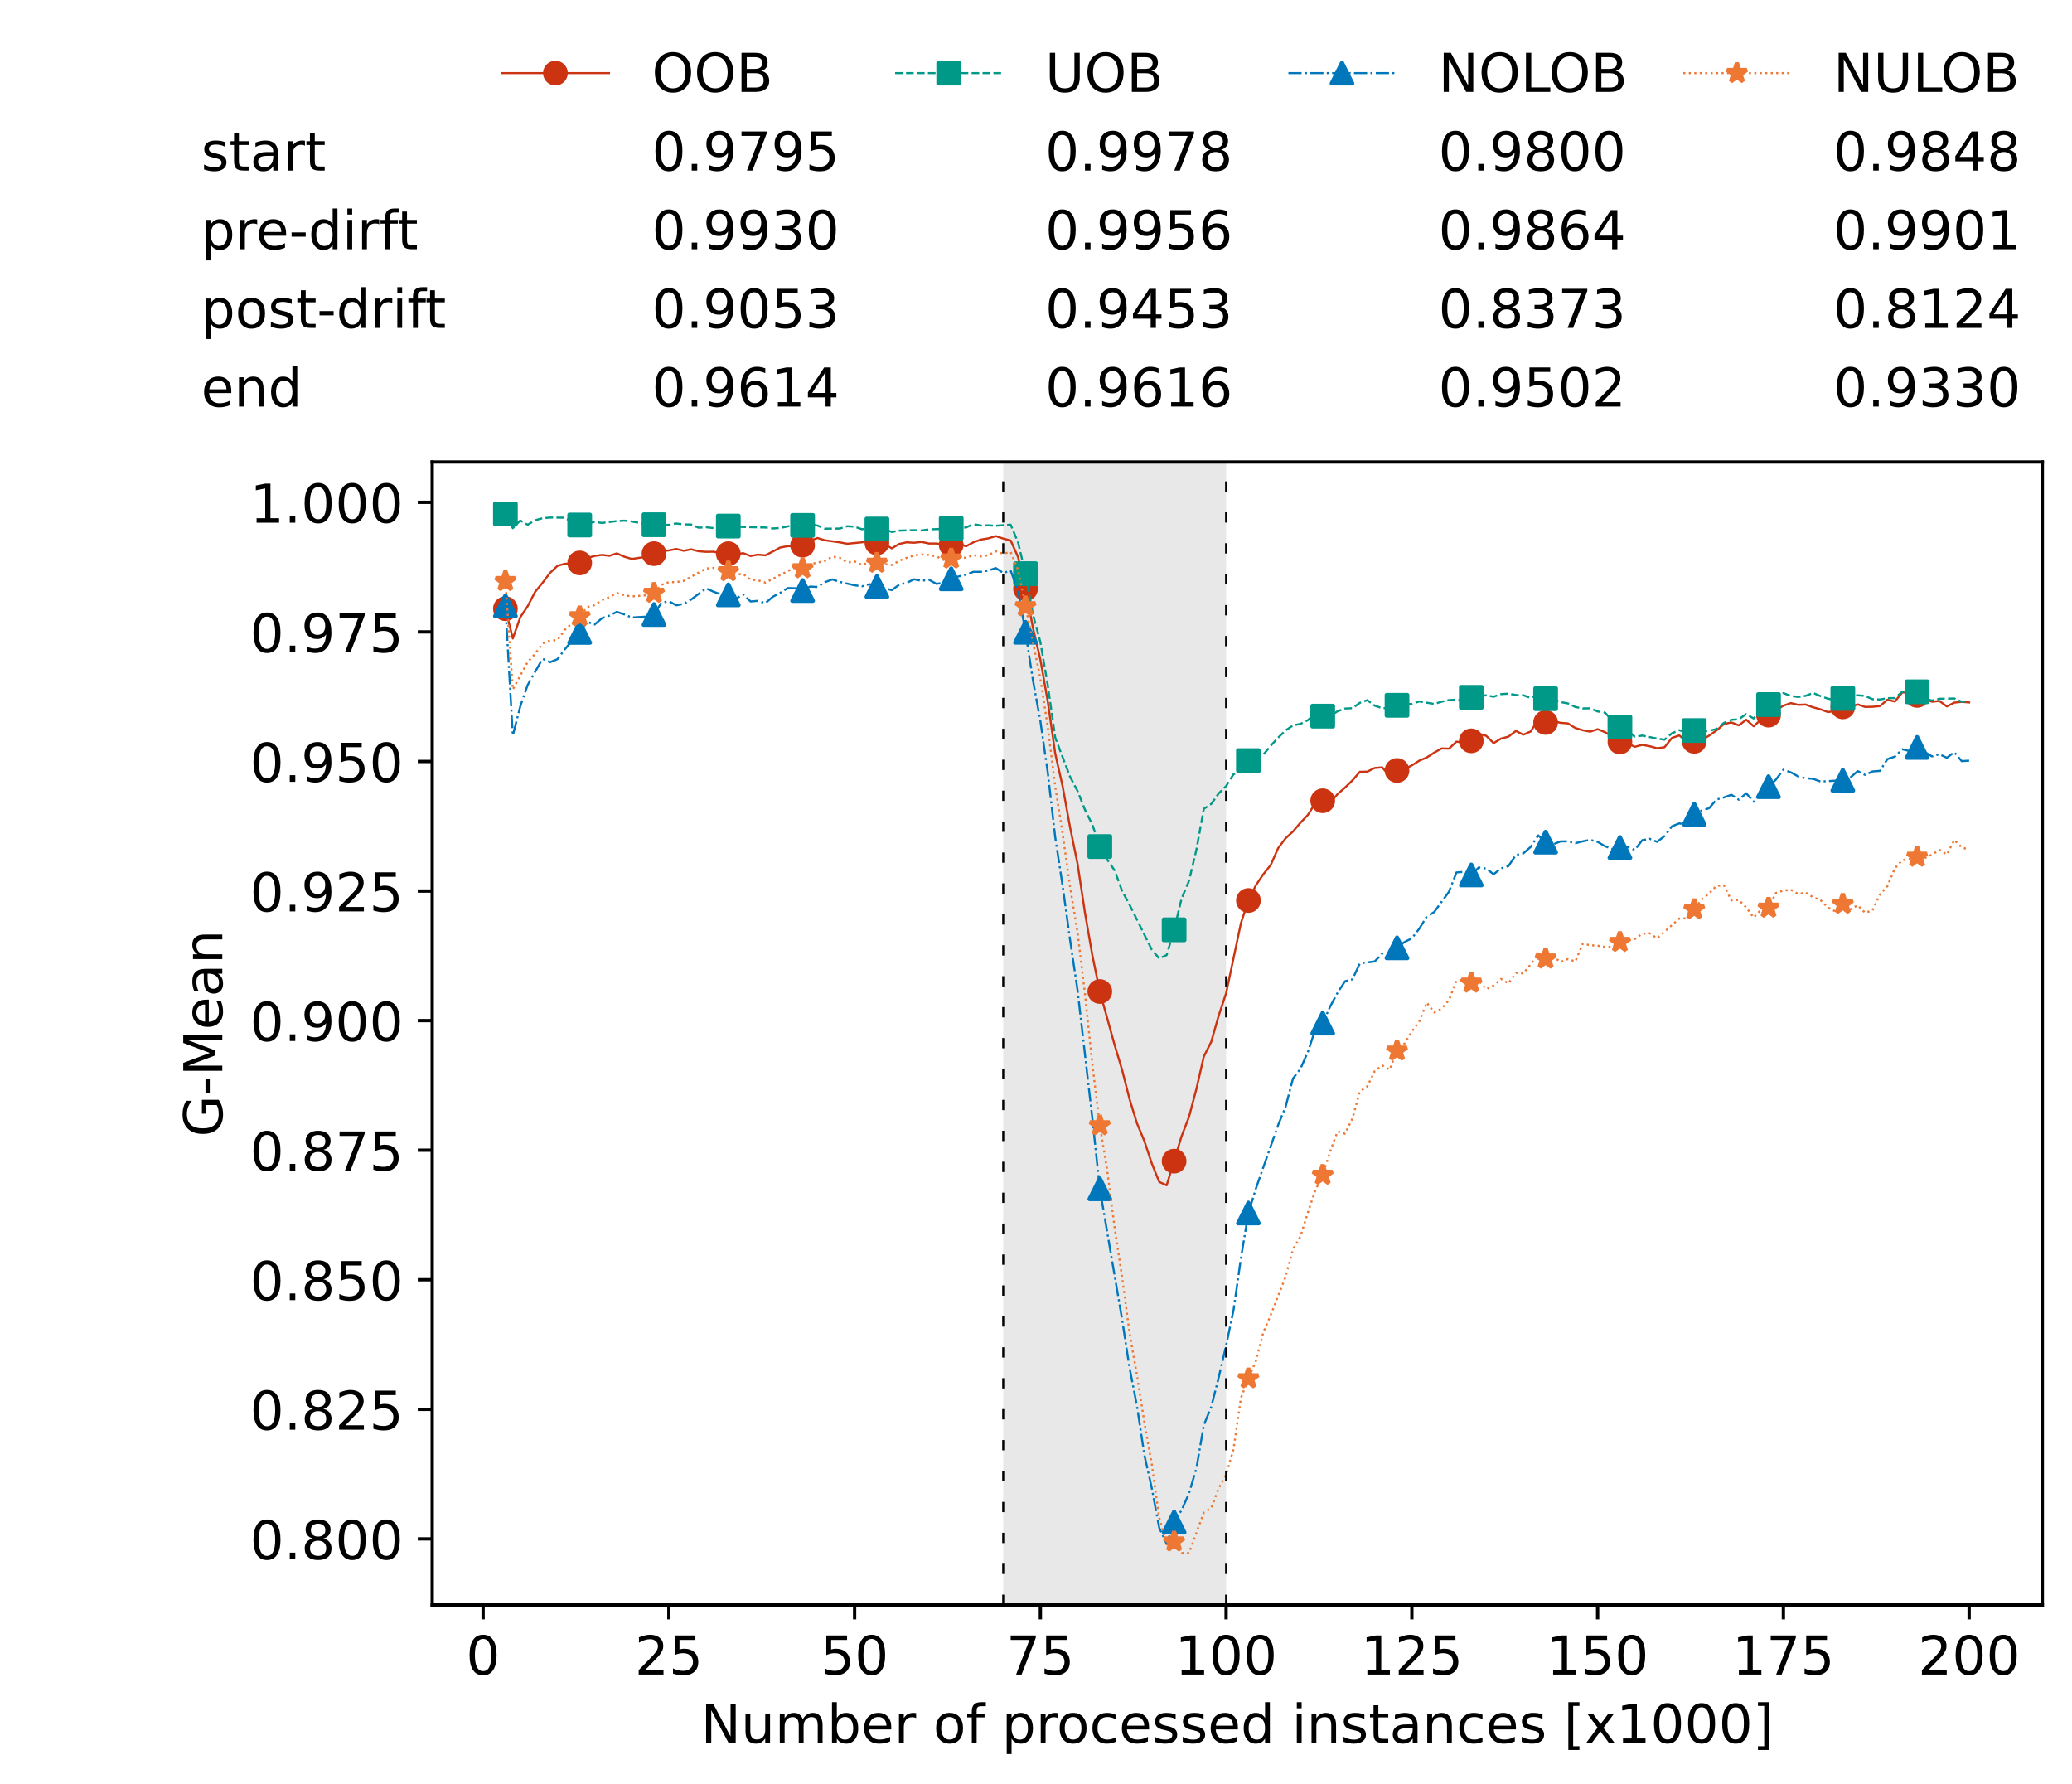 <?xml version="1.0" encoding="utf-8" standalone="no"?>
<!DOCTYPE svg PUBLIC "-//W3C//DTD SVG 1.1//EN"
  "http://www.w3.org/Graphics/SVG/1.1/DTD/svg11.dtd">
<!-- Created with matplotlib (https://matplotlib.org/) -->
<svg height="432.615pt" version="1.1" viewBox="0 0 502.65 432.615" width="502.65pt" xmlns="http://www.w3.org/2000/svg" xmlns:xlink="http://www.w3.org/1999/xlink">
 <defs>
  <style type="text/css">*{stroke-linecap:butt;stroke-linejoin:round;}</style>
 </defs>
 <g id="figure_1">
  <g id="patch_1">
   <path d="M 0 432.615 
L 502.65 432.615 
L 502.65 0 
L 0 0 
z
" style="fill:#ffffff;"/>
  </g>
  <g id="axes_1">
   <g id="patch_2">
    <path d="M 104.85 389.252 
L 495.45 389.252 
L 495.45 112.052 
L 104.85 112.052 
z
" style="fill:#ffffff;"/>
   </g>
   <g id="patch_3">
    <path clip-path="url(#pbc478f898c)" d="M 297.446 389.252 
L 297.446 112.052 
L 243.372 112.052 
L 243.372 389.252 
z
" style="fill:#d3d3d3;opacity:0.5;"/>
   </g>
   <g id="matplotlib.axis_1">
    <g id="xtick_1">
     <g id="line2d_1">
      <defs>
       <path d="M 0 0 
L 0 3.5 
" id="mcdedc61531" style="stroke:#000000;stroke-width:0.8;"/>
      </defs>
      <g>
       <use style="stroke:#000000;stroke-width:0.8;" x="117.197" xlink:href="#mcdedc61531" y="389.252"/>
      </g>
     </g>
     <g id="text_1">
      <!-- 0 -->
      <g transform="translate(113.061 406.13)scale(0.13 -0.13)">
       <defs>
        <path d="M 31.781 66.406 
Q 24.172 66.406 20.328 58.906 
Q 16.5 51.422 16.5 36.375 
Q 16.5 21.391 20.328 13.891 
Q 24.172 6.391 31.781 6.391 
Q 39.453 6.391 43.281 13.891 
Q 47.125 21.391 47.125 36.375 
Q 47.125 51.422 43.281 58.906 
Q 39.453 66.406 31.781 66.406 
z
M 31.781 74.219 
Q 44.047 74.219 50.516 64.516 
Q 56.984 54.828 56.984 36.375 
Q 56.984 17.969 50.516 8.266 
Q 44.047 -1.422 31.781 -1.422 
Q 19.531 -1.422 13.062 8.266 
Q 6.594 17.969 6.594 36.375 
Q 6.594 54.828 13.062 64.516 
Q 19.531 74.219 31.781 74.219 
z
" id="DejaVuSans-48"/>
       </defs>
       <use xlink:href="#DejaVuSans-48"/>
      </g>
     </g>
    </g>
    <g id="xtick_2">
     <g id="line2d_2">
      <g>
       <use style="stroke:#000000;stroke-width:0.8;" x="162.259" xlink:href="#mcdedc61531" y="389.252"/>
      </g>
     </g>
     <g id="text_2">
      <!-- 25 -->
      <g transform="translate(153.988 406.13)scale(0.13 -0.13)">
       <defs>
        <path d="M 19.188 8.297 
L 53.609 8.297 
L 53.609 0 
L 7.328 0 
L 7.328 8.297 
Q 12.938 14.109 22.625 23.891 
Q 32.328 33.688 34.812 36.531 
Q 39.547 41.844 41.422 45.531 
Q 43.312 49.219 43.312 52.781 
Q 43.312 58.594 39.234 62.25 
Q 35.156 65.922 28.609 65.922 
Q 23.969 65.922 18.812 64.312 
Q 13.672 62.703 7.812 59.422 
L 7.812 69.391 
Q 13.766 71.781 18.938 73 
Q 24.125 74.219 28.422 74.219 
Q 39.75 74.219 46.484 68.547 
Q 53.219 62.891 53.219 53.422 
Q 53.219 48.922 51.531 44.891 
Q 49.859 40.875 45.406 35.406 
Q 44.188 33.984 37.641 27.219 
Q 31.109 20.453 19.188 8.297 
z
" id="DejaVuSans-50"/>
        <path d="M 10.797 72.906 
L 49.516 72.906 
L 49.516 64.594 
L 19.828 64.594 
L 19.828 46.734 
Q 21.969 47.469 24.109 47.828 
Q 26.266 48.188 28.422 48.188 
Q 40.625 48.188 47.75 41.5 
Q 54.891 34.812 54.891 23.391 
Q 54.891 11.625 47.562 5.094 
Q 40.234 -1.422 26.906 -1.422 
Q 22.312 -1.422 17.547 -0.641 
Q 12.797 0.141 7.719 1.703 
L 7.719 11.625 
Q 12.109 9.234 16.797 8.062 
Q 21.484 6.891 26.703 6.891 
Q 35.156 6.891 40.078 11.328 
Q 45.016 15.766 45.016 23.391 
Q 45.016 31 40.078 35.438 
Q 35.156 39.891 26.703 39.891 
Q 22.75 39.891 18.812 39.016 
Q 14.891 38.141 10.797 36.281 
z
" id="DejaVuSans-53"/>
       </defs>
       <use xlink:href="#DejaVuSans-50"/>
       <use x="63.623" xlink:href="#DejaVuSans-53"/>
      </g>
     </g>
    </g>
    <g id="xtick_3">
     <g id="line2d_3">
      <g>
       <use style="stroke:#000000;stroke-width:0.8;" x="207.322" xlink:href="#mcdedc61531" y="389.252"/>
      </g>
     </g>
     <g id="text_3">
      <!-- 50 -->
      <g transform="translate(199.05 406.13)scale(0.13 -0.13)">
       <use xlink:href="#DejaVuSans-53"/>
       <use x="63.623" xlink:href="#DejaVuSans-48"/>
      </g>
     </g>
    </g>
    <g id="xtick_4">
     <g id="line2d_4">
      <g>
       <use style="stroke:#000000;stroke-width:0.8;" x="252.384" xlink:href="#mcdedc61531" y="389.252"/>
      </g>
     </g>
     <g id="text_4">
      <!-- 75 -->
      <g transform="translate(244.113 406.13)scale(0.13 -0.13)">
       <defs>
        <path d="M 8.203 72.906 
L 55.078 72.906 
L 55.078 68.703 
L 28.609 0 
L 18.312 0 
L 43.219 64.594 
L 8.203 64.594 
z
" id="DejaVuSans-55"/>
       </defs>
       <use xlink:href="#DejaVuSans-55"/>
       <use x="63.623" xlink:href="#DejaVuSans-53"/>
      </g>
     </g>
    </g>
    <g id="xtick_5">
     <g id="line2d_5">
      <g>
       <use style="stroke:#000000;stroke-width:0.8;" x="297.446" xlink:href="#mcdedc61531" y="389.252"/>
      </g>
     </g>
     <g id="text_5">
      <!-- 100 -->
      <g transform="translate(285.039 406.13)scale(0.13 -0.13)">
       <defs>
        <path d="M 12.406 8.297 
L 28.516 8.297 
L 28.516 63.922 
L 10.984 60.406 
L 10.984 69.391 
L 28.422 72.906 
L 38.281 72.906 
L 38.281 8.297 
L 54.391 8.297 
L 54.391 0 
L 12.406 0 
z
" id="DejaVuSans-49"/>
       </defs>
       <use xlink:href="#DejaVuSans-49"/>
       <use x="63.623" xlink:href="#DejaVuSans-48"/>
       <use x="127.246" xlink:href="#DejaVuSans-48"/>
      </g>
     </g>
    </g>
    <g id="xtick_6">
     <g id="line2d_6">
      <g>
       <use style="stroke:#000000;stroke-width:0.8;" x="342.509" xlink:href="#mcdedc61531" y="389.252"/>
      </g>
     </g>
     <g id="text_6">
      <!-- 125 -->
      <g transform="translate(330.102 406.13)scale(0.13 -0.13)">
       <use xlink:href="#DejaVuSans-49"/>
       <use x="63.623" xlink:href="#DejaVuSans-50"/>
       <use x="127.246" xlink:href="#DejaVuSans-53"/>
      </g>
     </g>
    </g>
    <g id="xtick_7">
     <g id="line2d_7">
      <g>
       <use style="stroke:#000000;stroke-width:0.8;" x="387.571" xlink:href="#mcdedc61531" y="389.252"/>
      </g>
     </g>
     <g id="text_7">
      <!-- 150 -->
      <g transform="translate(375.164 406.13)scale(0.13 -0.13)">
       <use xlink:href="#DejaVuSans-49"/>
       <use x="63.623" xlink:href="#DejaVuSans-53"/>
       <use x="127.246" xlink:href="#DejaVuSans-48"/>
      </g>
     </g>
    </g>
    <g id="xtick_8">
     <g id="line2d_8">
      <g>
       <use style="stroke:#000000;stroke-width:0.8;" x="432.633" xlink:href="#mcdedc61531" y="389.252"/>
      </g>
     </g>
     <g id="text_8">
      <!-- 175 -->
      <g transform="translate(420.226 406.13)scale(0.13 -0.13)">
       <use xlink:href="#DejaVuSans-49"/>
       <use x="63.623" xlink:href="#DejaVuSans-55"/>
       <use x="127.246" xlink:href="#DejaVuSans-53"/>
      </g>
     </g>
    </g>
    <g id="xtick_9">
     <g id="line2d_9">
      <g>
       <use style="stroke:#000000;stroke-width:0.8;" x="477.695" xlink:href="#mcdedc61531" y="389.252"/>
      </g>
     </g>
     <g id="text_9">
      <!-- 200 -->
      <g transform="translate(465.289 406.13)scale(0.13 -0.13)">
       <use xlink:href="#DejaVuSans-50"/>
       <use x="63.623" xlink:href="#DejaVuSans-48"/>
       <use x="127.246" xlink:href="#DejaVuSans-48"/>
      </g>
     </g>
    </g>
    <g id="text_10">
     <!-- Number of processed instances [x1000] -->
     <g transform="translate(170.025 422.711)scale(0.13 -0.13)">
      <defs>
       <path d="M 9.812 72.906 
L 23.094 72.906 
L 55.422 11.922 
L 55.422 72.906 
L 64.984 72.906 
L 64.984 0 
L 51.703 0 
L 19.391 60.984 
L 19.391 0 
L 9.812 0 
z
" id="DejaVuSans-78"/>
       <path d="M 8.5 21.578 
L 8.5 54.688 
L 17.484 54.688 
L 17.484 21.922 
Q 17.484 14.156 20.5 10.266 
Q 23.531 6.391 29.594 6.391 
Q 36.859 6.391 41.078 11.031 
Q 45.312 15.672 45.312 23.688 
L 45.312 54.688 
L 54.297 54.688 
L 54.297 0 
L 45.312 0 
L 45.312 8.406 
Q 42.047 3.422 37.719 1 
Q 33.406 -1.422 27.688 -1.422 
Q 18.266 -1.422 13.375 4.438 
Q 8.5 10.297 8.5 21.578 
z
M 31.109 56 
z
" id="DejaVuSans-117"/>
       <path d="M 52 44.188 
Q 55.375 50.25 60.062 53.125 
Q 64.75 56 71.094 56 
Q 79.641 56 84.281 50.016 
Q 88.922 44.047 88.922 33.016 
L 88.922 0 
L 79.891 0 
L 79.891 32.719 
Q 79.891 40.578 77.094 44.375 
Q 74.312 48.188 68.609 48.188 
Q 61.625 48.188 57.562 43.547 
Q 53.516 38.922 53.516 30.906 
L 53.516 0 
L 44.484 0 
L 44.484 32.719 
Q 44.484 40.625 41.703 44.406 
Q 38.922 48.188 33.109 48.188 
Q 26.219 48.188 22.156 43.531 
Q 18.109 38.875 18.109 30.906 
L 18.109 0 
L 9.078 0 
L 9.078 54.688 
L 18.109 54.688 
L 18.109 46.188 
Q 21.188 51.219 25.484 53.609 
Q 29.781 56 35.688 56 
Q 41.656 56 45.828 52.969 
Q 50 49.953 52 44.188 
z
" id="DejaVuSans-109"/>
       <path d="M 48.688 27.297 
Q 48.688 37.203 44.609 42.844 
Q 40.531 48.484 33.406 48.484 
Q 26.266 48.484 22.188 42.844 
Q 18.109 37.203 18.109 27.297 
Q 18.109 17.391 22.188 11.75 
Q 26.266 6.109 33.406 6.109 
Q 40.531 6.109 44.609 11.75 
Q 48.688 17.391 48.688 27.297 
z
M 18.109 46.391 
Q 20.953 51.266 25.266 53.625 
Q 29.594 56 35.594 56 
Q 45.562 56 51.781 48.094 
Q 58.016 40.188 58.016 27.297 
Q 58.016 14.406 51.781 6.484 
Q 45.562 -1.422 35.594 -1.422 
Q 29.594 -1.422 25.266 0.953 
Q 20.953 3.328 18.109 8.203 
L 18.109 0 
L 9.078 0 
L 9.078 75.984 
L 18.109 75.984 
z
" id="DejaVuSans-98"/>
       <path d="M 56.203 29.594 
L 56.203 25.203 
L 14.891 25.203 
Q 15.484 15.922 20.484 11.062 
Q 25.484 6.203 34.422 6.203 
Q 39.594 6.203 44.453 7.469 
Q 49.312 8.734 54.109 11.281 
L 54.109 2.781 
Q 49.266 0.734 44.188 -0.344 
Q 39.109 -1.422 33.891 -1.422 
Q 20.797 -1.422 13.156 6.188 
Q 5.516 13.812 5.516 26.812 
Q 5.516 40.234 12.766 48.109 
Q 20.016 56 32.328 56 
Q 43.359 56 49.781 48.891 
Q 56.203 41.797 56.203 29.594 
z
M 47.219 32.234 
Q 47.125 39.594 43.094 43.984 
Q 39.062 48.391 32.422 48.391 
Q 24.906 48.391 20.391 44.141 
Q 15.875 39.891 15.188 32.172 
z
" id="DejaVuSans-101"/>
       <path d="M 41.109 46.297 
Q 39.594 47.172 37.812 47.578 
Q 36.031 48 33.891 48 
Q 26.266 48 22.188 43.047 
Q 18.109 38.094 18.109 28.812 
L 18.109 0 
L 9.078 0 
L 9.078 54.688 
L 18.109 54.688 
L 18.109 46.188 
Q 20.953 51.172 25.484 53.578 
Q 30.031 56 36.531 56 
Q 37.453 56 38.578 55.875 
Q 39.703 55.766 41.062 55.516 
z
" id="DejaVuSans-114"/>
       <path id="DejaVuSans-32"/>
       <path d="M 30.609 48.391 
Q 23.391 48.391 19.188 42.75 
Q 14.984 37.109 14.984 27.297 
Q 14.984 17.484 19.156 11.844 
Q 23.344 6.203 30.609 6.203 
Q 37.797 6.203 41.984 11.859 
Q 46.188 17.531 46.188 27.297 
Q 46.188 37.016 41.984 42.703 
Q 37.797 48.391 30.609 48.391 
z
M 30.609 56 
Q 42.328 56 49.016 48.375 
Q 55.719 40.766 55.719 27.297 
Q 55.719 13.875 49.016 6.219 
Q 42.328 -1.422 30.609 -1.422 
Q 18.844 -1.422 12.172 6.219 
Q 5.516 13.875 5.516 27.297 
Q 5.516 40.766 12.172 48.375 
Q 18.844 56 30.609 56 
z
" id="DejaVuSans-111"/>
       <path d="M 37.109 75.984 
L 37.109 68.5 
L 28.516 68.5 
Q 23.688 68.5 21.797 66.547 
Q 19.922 64.594 19.922 59.516 
L 19.922 54.688 
L 34.719 54.688 
L 34.719 47.703 
L 19.922 47.703 
L 19.922 0 
L 10.891 0 
L 10.891 47.703 
L 2.297 47.703 
L 2.297 54.688 
L 10.891 54.688 
L 10.891 58.5 
Q 10.891 67.625 15.141 71.797 
Q 19.391 75.984 28.609 75.984 
z
" id="DejaVuSans-102"/>
       <path d="M 18.109 8.203 
L 18.109 -20.797 
L 9.078 -20.797 
L 9.078 54.688 
L 18.109 54.688 
L 18.109 46.391 
Q 20.953 51.266 25.266 53.625 
Q 29.594 56 35.594 56 
Q 45.562 56 51.781 48.094 
Q 58.016 40.188 58.016 27.297 
Q 58.016 14.406 51.781 6.484 
Q 45.562 -1.422 35.594 -1.422 
Q 29.594 -1.422 25.266 0.953 
Q 20.953 3.328 18.109 8.203 
z
M 48.688 27.297 
Q 48.688 37.203 44.609 42.844 
Q 40.531 48.484 33.406 48.484 
Q 26.266 48.484 22.188 42.844 
Q 18.109 37.203 18.109 27.297 
Q 18.109 17.391 22.188 11.75 
Q 26.266 6.109 33.406 6.109 
Q 40.531 6.109 44.609 11.75 
Q 48.688 17.391 48.688 27.297 
z
" id="DejaVuSans-112"/>
       <path d="M 48.781 52.594 
L 48.781 44.188 
Q 44.969 46.297 41.141 47.344 
Q 37.312 48.391 33.406 48.391 
Q 24.656 48.391 19.812 42.844 
Q 14.984 37.312 14.984 27.297 
Q 14.984 17.281 19.812 11.734 
Q 24.656 6.203 33.406 6.203 
Q 37.312 6.203 41.141 7.25 
Q 44.969 8.297 48.781 10.406 
L 48.781 2.094 
Q 45.016 0.344 40.984 -0.531 
Q 36.969 -1.422 32.422 -1.422 
Q 20.062 -1.422 12.781 6.344 
Q 5.516 14.109 5.516 27.297 
Q 5.516 40.672 12.859 48.328 
Q 20.219 56 33.016 56 
Q 37.156 56 41.109 55.141 
Q 45.062 54.297 48.781 52.594 
z
" id="DejaVuSans-99"/>
       <path d="M 44.281 53.078 
L 44.281 44.578 
Q 40.484 46.531 36.375 47.5 
Q 32.281 48.484 27.875 48.484 
Q 21.188 48.484 17.844 46.438 
Q 14.5 44.391 14.5 40.281 
Q 14.5 37.156 16.891 35.375 
Q 19.281 33.594 26.516 31.984 
L 29.594 31.297 
Q 39.156 29.25 43.188 25.516 
Q 47.219 21.781 47.219 15.094 
Q 47.219 7.469 41.188 3.016 
Q 35.156 -1.422 24.609 -1.422 
Q 20.219 -1.422 15.453 -0.562 
Q 10.688 0.297 5.422 2 
L 5.422 11.281 
Q 10.406 8.688 15.234 7.391 
Q 20.062 6.109 24.812 6.109 
Q 31.156 6.109 34.562 8.281 
Q 37.984 10.453 37.984 14.406 
Q 37.984 18.062 35.516 20.016 
Q 33.062 21.969 24.703 23.781 
L 21.578 24.516 
Q 13.234 26.266 9.516 29.906 
Q 5.812 33.547 5.812 39.891 
Q 5.812 47.609 11.281 51.797 
Q 16.75 56 26.812 56 
Q 31.781 56 36.172 55.266 
Q 40.578 54.547 44.281 53.078 
z
" id="DejaVuSans-115"/>
       <path d="M 45.406 46.391 
L 45.406 75.984 
L 54.391 75.984 
L 54.391 0 
L 45.406 0 
L 45.406 8.203 
Q 42.578 3.328 38.25 0.953 
Q 33.938 -1.422 27.875 -1.422 
Q 17.969 -1.422 11.734 6.484 
Q 5.516 14.406 5.516 27.297 
Q 5.516 40.188 11.734 48.094 
Q 17.969 56 27.875 56 
Q 33.938 56 38.25 53.625 
Q 42.578 51.266 45.406 46.391 
z
M 14.797 27.297 
Q 14.797 17.391 18.875 11.75 
Q 22.953 6.109 30.078 6.109 
Q 37.203 6.109 41.297 11.75 
Q 45.406 17.391 45.406 27.297 
Q 45.406 37.203 41.297 42.844 
Q 37.203 48.484 30.078 48.484 
Q 22.953 48.484 18.875 42.844 
Q 14.797 37.203 14.797 27.297 
z
" id="DejaVuSans-100"/>
       <path d="M 9.422 54.688 
L 18.406 54.688 
L 18.406 0 
L 9.422 0 
z
M 9.422 75.984 
L 18.406 75.984 
L 18.406 64.594 
L 9.422 64.594 
z
" id="DejaVuSans-105"/>
       <path d="M 54.891 33.016 
L 54.891 0 
L 45.906 0 
L 45.906 32.719 
Q 45.906 40.484 42.875 44.328 
Q 39.844 48.188 33.797 48.188 
Q 26.516 48.188 22.312 43.547 
Q 18.109 38.922 18.109 30.906 
L 18.109 0 
L 9.078 0 
L 9.078 54.688 
L 18.109 54.688 
L 18.109 46.188 
Q 21.344 51.125 25.703 53.562 
Q 30.078 56 35.797 56 
Q 45.219 56 50.047 50.172 
Q 54.891 44.344 54.891 33.016 
z
" id="DejaVuSans-110"/>
       <path d="M 18.312 70.219 
L 18.312 54.688 
L 36.812 54.688 
L 36.812 47.703 
L 18.312 47.703 
L 18.312 18.016 
Q 18.312 11.328 20.141 9.422 
Q 21.969 7.516 27.594 7.516 
L 36.812 7.516 
L 36.812 0 
L 27.594 0 
Q 17.188 0 13.234 3.875 
Q 9.281 7.766 9.281 18.016 
L 9.281 47.703 
L 2.688 47.703 
L 2.688 54.688 
L 9.281 54.688 
L 9.281 70.219 
z
" id="DejaVuSans-116"/>
       <path d="M 34.281 27.484 
Q 23.391 27.484 19.188 25 
Q 14.984 22.516 14.984 16.5 
Q 14.984 11.719 18.141 8.906 
Q 21.297 6.109 26.703 6.109 
Q 34.188 6.109 38.703 11.406 
Q 43.219 16.703 43.219 25.484 
L 43.219 27.484 
z
M 52.203 31.203 
L 52.203 0 
L 43.219 0 
L 43.219 8.297 
Q 40.141 3.328 35.547 0.953 
Q 30.953 -1.422 24.312 -1.422 
Q 15.922 -1.422 10.953 3.297 
Q 6 8.016 6 15.922 
Q 6 25.141 12.172 29.828 
Q 18.359 34.516 30.609 34.516 
L 43.219 34.516 
L 43.219 35.406 
Q 43.219 41.609 39.141 45 
Q 35.062 48.391 27.688 48.391 
Q 23 48.391 18.547 47.266 
Q 14.109 46.141 10.016 43.891 
L 10.016 52.203 
Q 14.938 54.109 19.578 55.047 
Q 24.219 56 28.609 56 
Q 40.484 56 46.344 49.844 
Q 52.203 43.703 52.203 31.203 
z
" id="DejaVuSans-97"/>
       <path d="M 8.594 75.984 
L 29.297 75.984 
L 29.297 69 
L 17.578 69 
L 17.578 -6.203 
L 29.297 -6.203 
L 29.297 -13.188 
L 8.594 -13.188 
z
" id="DejaVuSans-91"/>
       <path d="M 54.891 54.688 
L 35.109 28.078 
L 55.906 0 
L 45.312 0 
L 29.391 21.484 
L 13.484 0 
L 2.875 0 
L 24.125 28.609 
L 4.688 54.688 
L 15.281 54.688 
L 29.781 35.203 
L 44.281 54.688 
z
" id="DejaVuSans-120"/>
       <path d="M 30.422 75.984 
L 30.422 -13.188 
L 9.719 -13.188 
L 9.719 -6.203 
L 21.391 -6.203 
L 21.391 69 
L 9.719 69 
L 9.719 75.984 
z
" id="DejaVuSans-93"/>
      </defs>
      <use xlink:href="#DejaVuSans-78"/>
      <use x="74.805" xlink:href="#DejaVuSans-117"/>
      <use x="138.184" xlink:href="#DejaVuSans-109"/>
      <use x="235.596" xlink:href="#DejaVuSans-98"/>
      <use x="299.072" xlink:href="#DejaVuSans-101"/>
      <use x="360.596" xlink:href="#DejaVuSans-114"/>
      <use x="401.709" xlink:href="#DejaVuSans-32"/>
      <use x="433.496" xlink:href="#DejaVuSans-111"/>
      <use x="494.678" xlink:href="#DejaVuSans-102"/>
      <use x="529.883" xlink:href="#DejaVuSans-32"/>
      <use x="561.67" xlink:href="#DejaVuSans-112"/>
      <use x="625.146" xlink:href="#DejaVuSans-114"/>
      <use x="664.01" xlink:href="#DejaVuSans-111"/>
      <use x="725.191" xlink:href="#DejaVuSans-99"/>
      <use x="780.172" xlink:href="#DejaVuSans-101"/>
      <use x="841.695" xlink:href="#DejaVuSans-115"/>
      <use x="893.795" xlink:href="#DejaVuSans-115"/>
      <use x="945.895" xlink:href="#DejaVuSans-101"/>
      <use x="1007.418" xlink:href="#DejaVuSans-100"/>
      <use x="1070.895" xlink:href="#DejaVuSans-32"/>
      <use x="1102.682" xlink:href="#DejaVuSans-105"/>
      <use x="1130.465" xlink:href="#DejaVuSans-110"/>
      <use x="1193.844" xlink:href="#DejaVuSans-115"/>
      <use x="1245.943" xlink:href="#DejaVuSans-116"/>
      <use x="1285.152" xlink:href="#DejaVuSans-97"/>
      <use x="1346.432" xlink:href="#DejaVuSans-110"/>
      <use x="1409.811" xlink:href="#DejaVuSans-99"/>
      <use x="1464.791" xlink:href="#DejaVuSans-101"/>
      <use x="1526.314" xlink:href="#DejaVuSans-115"/>
      <use x="1578.414" xlink:href="#DejaVuSans-32"/>
      <use x="1610.201" xlink:href="#DejaVuSans-91"/>
      <use x="1649.215" xlink:href="#DejaVuSans-120"/>
      <use x="1708.395" xlink:href="#DejaVuSans-49"/>
      <use x="1772.018" xlink:href="#DejaVuSans-48"/>
      <use x="1835.641" xlink:href="#DejaVuSans-48"/>
      <use x="1899.264" xlink:href="#DejaVuSans-48"/>
      <use x="1962.887" xlink:href="#DejaVuSans-93"/>
     </g>
    </g>
   </g>
   <g id="matplotlib.axis_2">
    <g id="ytick_1">
     <g id="line2d_10">
      <defs>
       <path d="M 0 0 
L -3.5 0 
" id="mbcdf1726f2" style="stroke:#000000;stroke-width:0.8;"/>
      </defs>
      <g>
       <use style="stroke:#000000;stroke-width:0.8;" x="104.85" xlink:href="#mbcdf1726f2" y="373.238"/>
      </g>
     </g>
     <g id="text_11">
      <!-- 0.800 -->
      <g transform="translate(60.633 378.177)scale(0.13 -0.13)">
       <defs>
        <path d="M 10.688 12.406 
L 21 12.406 
L 21 0 
L 10.688 0 
z
" id="DejaVuSans-46"/>
        <path d="M 31.781 34.625 
Q 24.75 34.625 20.719 30.859 
Q 16.703 27.094 16.703 20.516 
Q 16.703 13.922 20.719 10.156 
Q 24.75 6.391 31.781 6.391 
Q 38.812 6.391 42.859 10.172 
Q 46.922 13.969 46.922 20.516 
Q 46.922 27.094 42.891 30.859 
Q 38.875 34.625 31.781 34.625 
z
M 21.922 38.812 
Q 15.578 40.375 12.031 44.719 
Q 8.5 49.078 8.5 55.328 
Q 8.5 64.062 14.719 69.141 
Q 20.953 74.219 31.781 74.219 
Q 42.672 74.219 48.875 69.141 
Q 55.078 64.062 55.078 55.328 
Q 55.078 49.078 51.531 44.719 
Q 48 40.375 41.703 38.812 
Q 48.828 37.156 52.797 32.312 
Q 56.781 27.484 56.781 20.516 
Q 56.781 9.906 50.312 4.234 
Q 43.844 -1.422 31.781 -1.422 
Q 19.734 -1.422 13.25 4.234 
Q 6.781 9.906 6.781 20.516 
Q 6.781 27.484 10.781 32.312 
Q 14.797 37.156 21.922 38.812 
z
M 18.312 54.391 
Q 18.312 48.734 21.844 45.562 
Q 25.391 42.391 31.781 42.391 
Q 38.141 42.391 41.719 45.562 
Q 45.312 48.734 45.312 54.391 
Q 45.312 60.062 41.719 63.234 
Q 38.141 66.406 31.781 66.406 
Q 25.391 66.406 21.844 63.234 
Q 18.312 60.062 18.312 54.391 
z
" id="DejaVuSans-56"/>
       </defs>
       <use xlink:href="#DejaVuSans-48"/>
       <use x="63.623" xlink:href="#DejaVuSans-46"/>
       <use x="95.41" xlink:href="#DejaVuSans-56"/>
       <use x="159.033" xlink:href="#DejaVuSans-48"/>
       <use x="222.656" xlink:href="#DejaVuSans-48"/>
      </g>
     </g>
    </g>
    <g id="ytick_2">
     <g id="line2d_11">
      <g>
       <use style="stroke:#000000;stroke-width:0.8;" x="104.85" xlink:href="#mbcdf1726f2" y="341.812"/>
      </g>
     </g>
     <g id="text_12">
      <!-- 0.825 -->
      <g transform="translate(60.633 346.751)scale(0.13 -0.13)">
       <use xlink:href="#DejaVuSans-48"/>
       <use x="63.623" xlink:href="#DejaVuSans-46"/>
       <use x="95.41" xlink:href="#DejaVuSans-56"/>
       <use x="159.033" xlink:href="#DejaVuSans-50"/>
       <use x="222.656" xlink:href="#DejaVuSans-53"/>
      </g>
     </g>
    </g>
    <g id="ytick_3">
     <g id="line2d_12">
      <g>
       <use style="stroke:#000000;stroke-width:0.8;" x="104.85" xlink:href="#mbcdf1726f2" y="310.387"/>
      </g>
     </g>
     <g id="text_13">
      <!-- 0.850 -->
      <g transform="translate(60.633 315.325)scale(0.13 -0.13)">
       <use xlink:href="#DejaVuSans-48"/>
       <use x="63.623" xlink:href="#DejaVuSans-46"/>
       <use x="95.41" xlink:href="#DejaVuSans-56"/>
       <use x="159.033" xlink:href="#DejaVuSans-53"/>
       <use x="222.656" xlink:href="#DejaVuSans-48"/>
      </g>
     </g>
    </g>
    <g id="ytick_4">
     <g id="line2d_13">
      <g>
       <use style="stroke:#000000;stroke-width:0.8;" x="104.85" xlink:href="#mbcdf1726f2" y="278.961"/>
      </g>
     </g>
     <g id="text_14">
      <!-- 0.875 -->
      <g transform="translate(60.633 283.9)scale(0.13 -0.13)">
       <use xlink:href="#DejaVuSans-48"/>
       <use x="63.623" xlink:href="#DejaVuSans-46"/>
       <use x="95.41" xlink:href="#DejaVuSans-56"/>
       <use x="159.033" xlink:href="#DejaVuSans-55"/>
       <use x="222.656" xlink:href="#DejaVuSans-53"/>
      </g>
     </g>
    </g>
    <g id="ytick_5">
     <g id="line2d_14">
      <g>
       <use style="stroke:#000000;stroke-width:0.8;" x="104.85" xlink:href="#mbcdf1726f2" y="247.535"/>
      </g>
     </g>
     <g id="text_15">
      <!-- 0.900 -->
      <g transform="translate(60.633 252.474)scale(0.13 -0.13)">
       <defs>
        <path d="M 10.984 1.516 
L 10.984 10.5 
Q 14.703 8.734 18.5 7.812 
Q 22.312 6.891 25.984 6.891 
Q 35.75 6.891 40.891 13.453 
Q 46.047 20.016 46.781 33.406 
Q 43.953 29.203 39.594 26.953 
Q 35.25 24.703 29.984 24.703 
Q 19.047 24.703 12.672 31.312 
Q 6.297 37.938 6.297 49.422 
Q 6.297 60.641 12.938 67.422 
Q 19.578 74.219 30.609 74.219 
Q 43.266 74.219 49.922 64.516 
Q 56.594 54.828 56.594 36.375 
Q 56.594 19.141 48.406 8.859 
Q 40.234 -1.422 26.422 -1.422 
Q 22.703 -1.422 18.891 -0.688 
Q 15.094 0.047 10.984 1.516 
z
M 30.609 32.422 
Q 37.25 32.422 41.125 36.953 
Q 45.016 41.5 45.016 49.422 
Q 45.016 57.281 41.125 61.844 
Q 37.25 66.406 30.609 66.406 
Q 23.969 66.406 20.094 61.844 
Q 16.219 57.281 16.219 49.422 
Q 16.219 41.5 20.094 36.953 
Q 23.969 32.422 30.609 32.422 
z
" id="DejaVuSans-57"/>
       </defs>
       <use xlink:href="#DejaVuSans-48"/>
       <use x="63.623" xlink:href="#DejaVuSans-46"/>
       <use x="95.41" xlink:href="#DejaVuSans-57"/>
       <use x="159.033" xlink:href="#DejaVuSans-48"/>
       <use x="222.656" xlink:href="#DejaVuSans-48"/>
      </g>
     </g>
    </g>
    <g id="ytick_6">
     <g id="line2d_15">
      <g>
       <use style="stroke:#000000;stroke-width:0.8;" x="104.85" xlink:href="#mbcdf1726f2" y="216.11"/>
      </g>
     </g>
     <g id="text_16">
      <!-- 0.925 -->
      <g transform="translate(60.633 221.049)scale(0.13 -0.13)">
       <use xlink:href="#DejaVuSans-48"/>
       <use x="63.623" xlink:href="#DejaVuSans-46"/>
       <use x="95.41" xlink:href="#DejaVuSans-57"/>
       <use x="159.033" xlink:href="#DejaVuSans-50"/>
       <use x="222.656" xlink:href="#DejaVuSans-53"/>
      </g>
     </g>
    </g>
    <g id="ytick_7">
     <g id="line2d_16">
      <g>
       <use style="stroke:#000000;stroke-width:0.8;" x="104.85" xlink:href="#mbcdf1726f2" y="184.684"/>
      </g>
     </g>
     <g id="text_17">
      <!-- 0.950 -->
      <g transform="translate(60.633 189.623)scale(0.13 -0.13)">
       <use xlink:href="#DejaVuSans-48"/>
       <use x="63.623" xlink:href="#DejaVuSans-46"/>
       <use x="95.41" xlink:href="#DejaVuSans-57"/>
       <use x="159.033" xlink:href="#DejaVuSans-53"/>
       <use x="222.656" xlink:href="#DejaVuSans-48"/>
      </g>
     </g>
    </g>
    <g id="ytick_8">
     <g id="line2d_17">
      <g>
       <use style="stroke:#000000;stroke-width:0.8;" x="104.85" xlink:href="#mbcdf1726f2" y="153.259"/>
      </g>
     </g>
     <g id="text_18">
      <!-- 0.975 -->
      <g transform="translate(60.633 158.198)scale(0.13 -0.13)">
       <use xlink:href="#DejaVuSans-48"/>
       <use x="63.623" xlink:href="#DejaVuSans-46"/>
       <use x="95.41" xlink:href="#DejaVuSans-57"/>
       <use x="159.033" xlink:href="#DejaVuSans-55"/>
       <use x="222.656" xlink:href="#DejaVuSans-53"/>
      </g>
     </g>
    </g>
    <g id="ytick_9">
     <g id="line2d_18">
      <g>
       <use style="stroke:#000000;stroke-width:0.8;" x="104.85" xlink:href="#mbcdf1726f2" y="121.833"/>
      </g>
     </g>
     <g id="text_19">
      <!-- 1.000 -->
      <g transform="translate(60.633 126.772)scale(0.13 -0.13)">
       <use xlink:href="#DejaVuSans-49"/>
       <use x="63.623" xlink:href="#DejaVuSans-46"/>
       <use x="95.41" xlink:href="#DejaVuSans-48"/>
       <use x="159.033" xlink:href="#DejaVuSans-48"/>
       <use x="222.656" xlink:href="#DejaVuSans-48"/>
      </g>
     </g>
    </g>
    <g id="text_20">
     <!-- G-Mean -->
     <g transform="translate(53.93 275.744)rotate(-90)scale(0.13 -0.13)">
      <defs>
       <path d="M 59.516 10.406 
L 59.516 29.984 
L 43.406 29.984 
L 43.406 38.094 
L 69.281 38.094 
L 69.281 6.781 
Q 63.578 2.734 56.688 0.656 
Q 49.812 -1.422 42 -1.422 
Q 24.906 -1.422 15.25 8.562 
Q 5.609 18.562 5.609 36.375 
Q 5.609 54.25 15.25 64.234 
Q 24.906 74.219 42 74.219 
Q 49.125 74.219 55.547 72.453 
Q 61.969 70.703 67.391 67.281 
L 67.391 56.781 
Q 61.922 61.422 55.766 63.766 
Q 49.609 66.109 42.828 66.109 
Q 29.438 66.109 22.719 58.641 
Q 16.016 51.172 16.016 36.375 
Q 16.016 21.625 22.719 14.156 
Q 29.438 6.688 42.828 6.688 
Q 48.047 6.688 52.141 7.594 
Q 56.25 8.5 59.516 10.406 
z
" id="DejaVuSans-71"/>
       <path d="M 4.891 31.391 
L 31.203 31.391 
L 31.203 23.391 
L 4.891 23.391 
z
" id="DejaVuSans-45"/>
       <path d="M 9.812 72.906 
L 24.516 72.906 
L 43.109 23.297 
L 61.812 72.906 
L 76.516 72.906 
L 76.516 0 
L 66.891 0 
L 66.891 64.016 
L 48.094 14.016 
L 38.188 14.016 
L 19.391 64.016 
L 19.391 0 
L 9.812 0 
z
" id="DejaVuSans-77"/>
      </defs>
      <use xlink:href="#DejaVuSans-71"/>
      <use x="77.49" xlink:href="#DejaVuSans-45"/>
      <use x="113.574" xlink:href="#DejaVuSans-77"/>
      <use x="199.854" xlink:href="#DejaVuSans-101"/>
      <use x="261.377" xlink:href="#DejaVuSans-97"/>
      <use x="322.656" xlink:href="#DejaVuSans-110"/>
     </g>
    </g>
   </g>
   <g id="line2d_19"/>
   <g id="line2d_20"/>
   <g id="line2d_21"/>
   <g id="line2d_22"/>
   <g id="line2d_23"/>
   <g id="line2d_24">
    <path clip-path="url(#pbc478f898c)" d="M 122.605 147.626 
L 124.407 154.857 
L 126.21 149.71 
L 128.012 147.016 
L 129.815 143.549 
L 131.617 141.352 
L 133.419 138.959 
L 135.222 137.256 
L 137.024 136.727 
L 138.827 136.719 
L 140.629 136.532 
L 142.432 135.364 
L 144.234 134.843 
L 146.037 134.59 
L 147.839 134.805 
L 149.642 134.215 
L 151.444 135.019 
L 153.247 135.562 
L 156.852 135.032 
L 158.654 134.284 
L 160.457 133.711 
L 162.259 133.496 
L 164.062 133.145 
L 165.864 133.583 
L 167.667 133.226 
L 169.469 133.697 
L 171.272 133.839 
L 173.074 133.812 
L 174.877 134.188 
L 178.482 134.43 
L 180.284 134.16 
L 182.087 134.858 
L 183.889 134.523 
L 185.692 134.695 
L 189.297 132.794 
L 191.099 132.464 
L 192.902 132.422 
L 194.704 132.232 
L 196.507 131.153 
L 198.309 130.488 
L 200.112 131.037 
L 203.717 131.542 
L 205.519 131.883 
L 209.124 131.531 
L 210.927 131.109 
L 212.729 131.669 
L 214.532 131.947 
L 216.334 132.996 
L 218.137 131.929 
L 219.939 131.535 
L 221.742 131.64 
L 223.544 131.439 
L 225.347 131.819 
L 227.149 131.819 
L 228.952 132.093 
L 230.754 132.143 
L 232.557 131.783 
L 234.359 132.497 
L 236.162 131.515 
L 237.964 130.871 
L 239.767 130.574 
L 241.569 130.027 
L 243.372 130.627 
L 245.174 131.086 
L 246.976 135.119 
L 248.779 142.813 
L 250.581 152.268 
L 252.384 159.952 
L 254.186 170.179 
L 255.989 182.767 
L 257.791 190.745 
L 259.594 200.684 
L 261.396 209.45 
L 263.199 221.35 
L 265.001 231.73 
L 266.804 240.473 
L 270.409 253.494 
L 272.211 259.482 
L 274.014 266.546 
L 275.816 272.431 
L 277.619 276.767 
L 279.421 282.191 
L 281.224 286.66 
L 283.026 287.466 
L 286.631 275.612 
L 288.434 270.9 
L 290.236 264.118 
L 292.039 256.234 
L 293.841 252.668 
L 295.644 246.326 
L 297.446 240.893 
L 301.051 223.852 
L 302.854 218.398 
L 304.656 214.723 
L 306.459 212.053 
L 308.261 209.804 
L 310.064 205.712 
L 311.866 203.323 
L 313.669 201.661 
L 315.471 199.542 
L 317.274 197.648 
L 319.076 194.822 
L 320.879 194.214 
L 322.681 194.708 
L 324.484 192.588 
L 326.286 191.017 
L 328.089 189.269 
L 329.891 187.187 
L 331.694 187.151 
L 333.496 186.264 
L 335.299 186.115 
L 337.101 188.137 
L 338.904 186.866 
L 340.706 186.562 
L 342.509 185.632 
L 344.311 184.489 
L 346.114 183.722 
L 347.916 182.543 
L 349.719 181.527 
L 351.521 181.571 
L 353.324 179.879 
L 355.126 180.105 
L 356.928 179.676 
L 358.731 177.949 
L 360.533 178.455 
L 362.336 180.229 
L 364.138 179.136 
L 365.941 178.657 
L 367.743 177.279 
L 369.546 178.19 
L 371.348 177.401 
L 373.151 174.53 
L 374.953 175.223 
L 376.756 174.863 
L 378.558 175.304 
L 380.361 175.452 
L 382.163 176.564 
L 383.966 177.11 
L 385.768 177.455 
L 387.571 176.856 
L 389.373 177.585 
L 391.176 178.597 
L 392.978 179.957 
L 394.781 180.268 
L 396.583 181.123 
L 398.386 180.656 
L 400.188 180.976 
L 401.991 181.478 
L 403.793 181.237 
L 405.596 178.974 
L 407.398 178.36 
L 409.201 179.922 
L 411.003 179.794 
L 412.806 179.515 
L 414.608 178.415 
L 416.411 177.164 
L 418.213 175.608 
L 420.016 175.216 
L 421.818 175.922 
L 423.621 174.556 
L 425.423 176.141 
L 427.226 174.507 
L 429.028 173.445 
L 432.633 171.139 
L 434.436 170.528 
L 436.238 170.939 
L 438.041 170.878 
L 439.843 171.546 
L 441.646 172.038 
L 443.448 172.706 
L 445.251 172.431 
L 447.053 171.442 
L 448.856 171.449 
L 450.658 170.838 
L 452.461 171.455 
L 454.263 171.419 
L 456.066 171.244 
L 457.868 169.708 
L 459.671 170.15 
L 461.473 167.946 
L 463.276 167.991 
L 465.078 168.662 
L 466.881 169.518 
L 468.683 170.193 
L 470.485 170.007 
L 472.288 171.337 
L 474.09 170.412 
L 475.893 170.228 
L 477.695 170.365 
L 477.695 170.365 
" style="fill:none;stroke:#cc3311;stroke-linecap:square;stroke-width:0.5;"/>
    <defs>
     <path d="M 0 2.5 
C 0.663 2.5 1.299 2.237 1.768 1.768 
C 2.237 1.299 2.5 0.663 2.5 0 
C 2.5 -0.663 2.237 -1.299 1.768 -1.768 
C 1.299 -2.237 0.663 -2.5 0 -2.5 
C -0.663 -2.5 -1.299 -2.237 -1.768 -1.768 
C -2.237 -1.299 -2.5 -0.663 -2.5 0 
C -2.5 0.663 -2.237 1.299 -1.768 1.768 
C -1.299 2.237 -0.663 2.5 0 2.5 
z
" id="m25c5694024" style="stroke:#cc3311;"/>
    </defs>
    <g clip-path="url(#pbc478f898c)">
     <use style="fill:#cc3311;stroke:#cc3311;" x="122.605" xlink:href="#m25c5694024" y="147.626"/>
     <use style="fill:#cc3311;stroke:#cc3311;" x="140.629" xlink:href="#m25c5694024" y="136.532"/>
     <use style="fill:#cc3311;stroke:#cc3311;" x="158.654" xlink:href="#m25c5694024" y="134.284"/>
     <use style="fill:#cc3311;stroke:#cc3311;" x="176.679" xlink:href="#m25c5694024" y="134.288"/>
     <use style="fill:#cc3311;stroke:#cc3311;" x="194.704" xlink:href="#m25c5694024" y="132.232"/>
     <use style="fill:#cc3311;stroke:#cc3311;" x="212.729" xlink:href="#m25c5694024" y="131.669"/>
     <use style="fill:#cc3311;stroke:#cc3311;" x="230.754" xlink:href="#m25c5694024" y="132.143"/>
     <use style="fill:#cc3311;stroke:#cc3311;" x="248.779" xlink:href="#m25c5694024" y="142.813"/>
     <use style="fill:#cc3311;stroke:#cc3311;" x="266.804" xlink:href="#m25c5694024" y="240.473"/>
     <use style="fill:#cc3311;stroke:#cc3311;" x="284.829" xlink:href="#m25c5694024" y="281.618"/>
     <use style="fill:#cc3311;stroke:#cc3311;" x="302.854" xlink:href="#m25c5694024" y="218.398"/>
     <use style="fill:#cc3311;stroke:#cc3311;" x="320.879" xlink:href="#m25c5694024" y="194.214"/>
     <use style="fill:#cc3311;stroke:#cc3311;" x="338.904" xlink:href="#m25c5694024" y="186.866"/>
     <use style="fill:#cc3311;stroke:#cc3311;" x="356.928" xlink:href="#m25c5694024" y="179.676"/>
     <use style="fill:#cc3311;stroke:#cc3311;" x="374.953" xlink:href="#m25c5694024" y="175.223"/>
     <use style="fill:#cc3311;stroke:#cc3311;" x="392.978" xlink:href="#m25c5694024" y="179.957"/>
     <use style="fill:#cc3311;stroke:#cc3311;" x="411.003" xlink:href="#m25c5694024" y="179.794"/>
     <use style="fill:#cc3311;stroke:#cc3311;" x="429.028" xlink:href="#m25c5694024" y="173.445"/>
     <use style="fill:#cc3311;stroke:#cc3311;" x="447.053" xlink:href="#m25c5694024" y="171.442"/>
     <use style="fill:#cc3311;stroke:#cc3311;" x="465.078" xlink:href="#m25c5694024" y="168.662"/>
    </g>
   </g>
   <g id="line2d_25"/>
   <g id="line2d_26"/>
   <g id="line2d_27"/>
   <g id="line2d_28"/>
   <g id="line2d_29">
    <path clip-path="url(#pbc478f898c)" d="M 122.605 124.652 
L 124.407 128.108 
L 126.21 126.252 
L 128.012 127.27 
L 129.815 126.183 
L 131.617 125.688 
L 133.419 125.532 
L 137.024 125.565 
L 138.827 126.673 
L 140.629 127.334 
L 144.234 126.595 
L 146.037 126.834 
L 149.642 126.385 
L 151.444 126.283 
L 153.247 126.485 
L 155.049 126.809 
L 156.852 127.306 
L 162.259 127.291 
L 164.062 126.971 
L 165.864 127.18 
L 167.667 127.215 
L 169.469 127.983 
L 171.272 127.877 
L 173.074 128.072 
L 176.679 127.594 
L 178.482 127.77 
L 185.692 127.939 
L 187.494 128.173 
L 189.297 128.048 
L 191.099 127.681 
L 192.902 127.108 
L 194.704 127.427 
L 196.507 127.166 
L 198.309 127.465 
L 200.112 128.225 
L 203.717 128.192 
L 205.519 127.635 
L 207.322 127.741 
L 209.124 128.372 
L 210.927 127.98 
L 212.729 128.311 
L 214.532 128.274 
L 216.334 129.03 
L 218.137 128.699 
L 221.742 128.593 
L 223.544 128.674 
L 225.347 128.396 
L 228.952 128.258 
L 234.359 127.925 
L 236.162 127.131 
L 237.964 127.455 
L 239.767 127.419 
L 241.569 127.507 
L 245.174 127.264 
L 246.976 131.562 
L 248.779 139.132 
L 250.581 149.041 
L 252.384 155.725 
L 254.186 166.217 
L 255.989 178.897 
L 259.594 188.4 
L 261.396 191.834 
L 263.199 196.391 
L 265.001 200.021 
L 266.804 205.322 
L 268.606 208.484 
L 270.409 211.128 
L 272.211 216.091 
L 274.014 219.421 
L 279.421 230.346 
L 281.224 232.456 
L 283.026 231.632 
L 284.829 225.513 
L 286.631 217.977 
L 288.434 213.669 
L 290.236 206.096 
L 292.039 196.165 
L 293.841 194.983 
L 295.644 192.44 
L 297.446 190.655 
L 299.249 187.774 
L 301.051 187.073 
L 302.854 184.481 
L 304.656 183.704 
L 306.459 183.052 
L 308.261 180.854 
L 310.064 178.908 
L 311.866 177.163 
L 313.669 175.932 
L 315.471 175.579 
L 317.274 174.665 
L 319.076 173.093 
L 320.879 173.693 
L 322.681 173.661 
L 324.484 172.505 
L 326.286 171.846 
L 328.089 171.763 
L 329.891 170.46 
L 331.694 169.814 
L 333.496 171.152 
L 335.299 171.752 
L 337.101 171.741 
L 338.904 171.058 
L 340.706 170.734 
L 342.509 170.739 
L 344.311 170.122 
L 347.916 170.73 
L 349.719 170.191 
L 351.521 169.796 
L 353.324 169.701 
L 355.126 170.022 
L 356.928 169.128 
L 360.533 168.639 
L 362.336 168.977 
L 364.138 168.352 
L 365.941 168.242 
L 367.743 168.575 
L 369.546 168.626 
L 371.348 169.295 
L 373.151 168.159 
L 374.953 169.451 
L 376.756 169.647 
L 378.558 170.276 
L 380.361 170.602 
L 382.163 171.47 
L 383.966 171.818 
L 385.768 171.787 
L 387.571 172.547 
L 389.373 172.852 
L 391.176 174.784 
L 392.978 176.331 
L 394.781 177.076 
L 396.583 178.69 
L 398.386 178.405 
L 401.991 179.125 
L 403.793 179.399 
L 405.596 177.847 
L 407.398 177.095 
L 409.201 177.707 
L 411.003 177.179 
L 412.806 177.318 
L 414.608 177.255 
L 416.411 176.815 
L 418.213 175.321 
L 420.016 174.586 
L 421.818 174.43 
L 423.621 173.2 
L 425.423 174.256 
L 427.226 172.208 
L 432.633 168.108 
L 434.436 168.784 
L 436.238 169.042 
L 438.041 168.767 
L 439.843 168.068 
L 441.646 168.832 
L 443.448 169.449 
L 445.251 169.809 
L 447.053 169.392 
L 448.856 168.85 
L 450.658 168.638 
L 452.461 168.791 
L 454.263 169.575 
L 456.066 169.65 
L 457.868 169.329 
L 459.671 169.306 
L 461.473 167.772 
L 463.276 167.915 
L 465.078 167.789 
L 466.881 169.47 
L 468.683 169.898 
L 470.485 169.474 
L 474.09 169.407 
L 475.893 170.197 
L 477.695 170.066 
L 477.695 170.066 
" style="fill:none;stroke:#009988;stroke-dasharray:1.85,0.8;stroke-dashoffset:0;stroke-width:0.5;"/>
    <defs>
     <path d="M -2.5 2.5 
L 2.5 2.5 
L 2.5 -2.5 
L -2.5 -2.5 
z
" id="m6b8b558588" style="stroke:#009988;stroke-linejoin:miter;"/>
    </defs>
    <g clip-path="url(#pbc478f898c)">
     <use style="fill:#009988;stroke:#009988;stroke-linejoin:miter;" x="122.605" xlink:href="#m6b8b558588" y="124.652"/>
     <use style="fill:#009988;stroke:#009988;stroke-linejoin:miter;" x="140.629" xlink:href="#m6b8b558588" y="127.334"/>
     <use style="fill:#009988;stroke:#009988;stroke-linejoin:miter;" x="158.654" xlink:href="#m6b8b558588" y="127.269"/>
     <use style="fill:#009988;stroke:#009988;stroke-linejoin:miter;" x="176.679" xlink:href="#m6b8b558588" y="127.594"/>
     <use style="fill:#009988;stroke:#009988;stroke-linejoin:miter;" x="194.704" xlink:href="#m6b8b558588" y="127.427"/>
     <use style="fill:#009988;stroke:#009988;stroke-linejoin:miter;" x="212.729" xlink:href="#m6b8b558588" y="128.311"/>
     <use style="fill:#009988;stroke:#009988;stroke-linejoin:miter;" x="230.754" xlink:href="#m6b8b558588" y="128.133"/>
     <use style="fill:#009988;stroke:#009988;stroke-linejoin:miter;" x="248.779" xlink:href="#m6b8b558588" y="139.132"/>
     <use style="fill:#009988;stroke:#009988;stroke-linejoin:miter;" x="266.804" xlink:href="#m6b8b558588" y="205.322"/>
     <use style="fill:#009988;stroke:#009988;stroke-linejoin:miter;" x="284.829" xlink:href="#m6b8b558588" y="225.513"/>
     <use style="fill:#009988;stroke:#009988;stroke-linejoin:miter;" x="302.854" xlink:href="#m6b8b558588" y="184.481"/>
     <use style="fill:#009988;stroke:#009988;stroke-linejoin:miter;" x="320.879" xlink:href="#m6b8b558588" y="173.693"/>
     <use style="fill:#009988;stroke:#009988;stroke-linejoin:miter;" x="338.904" xlink:href="#m6b8b558588" y="171.058"/>
     <use style="fill:#009988;stroke:#009988;stroke-linejoin:miter;" x="356.928" xlink:href="#m6b8b558588" y="169.128"/>
     <use style="fill:#009988;stroke:#009988;stroke-linejoin:miter;" x="374.953" xlink:href="#m6b8b558588" y="169.451"/>
     <use style="fill:#009988;stroke:#009988;stroke-linejoin:miter;" x="392.978" xlink:href="#m6b8b558588" y="176.331"/>
     <use style="fill:#009988;stroke:#009988;stroke-linejoin:miter;" x="411.003" xlink:href="#m6b8b558588" y="177.179"/>
     <use style="fill:#009988;stroke:#009988;stroke-linejoin:miter;" x="429.028" xlink:href="#m6b8b558588" y="170.886"/>
     <use style="fill:#009988;stroke:#009988;stroke-linejoin:miter;" x="447.053" xlink:href="#m6b8b558588" y="169.392"/>
     <use style="fill:#009988;stroke:#009988;stroke-linejoin:miter;" x="465.078" xlink:href="#m6b8b558588" y="167.789"/>
    </g>
   </g>
   <g id="line2d_30"/>
   <g id="line2d_31"/>
   <g id="line2d_32"/>
   <g id="line2d_33"/>
   <g id="line2d_34">
    <path clip-path="url(#pbc478f898c)" d="M 122.605 146.935 
L 124.407 178.376 
L 126.21 171.334 
L 128.012 166.118 
L 131.617 159.775 
L 133.419 160.609 
L 135.222 159.88 
L 137.024 157.483 
L 138.827 155.331 
L 140.629 153.387 
L 142.432 150.815 
L 144.234 151.469 
L 146.037 149.931 
L 147.839 149.311 
L 149.642 148.393 
L 151.444 149.015 
L 153.247 149.771 
L 156.852 149.556 
L 158.654 149.042 
L 160.457 146.177 
L 162.259 145.813 
L 164.062 146.807 
L 165.864 146.455 
L 167.667 145.409 
L 171.272 142.694 
L 173.074 143.503 
L 174.877 144.174 
L 176.679 144.275 
L 178.482 145.206 
L 180.284 144.198 
L 182.087 145.877 
L 183.889 145.726 
L 185.692 146.279 
L 187.494 144.728 
L 189.297 143.781 
L 191.099 142.63 
L 192.902 142.678 
L 194.704 143.22 
L 196.507 142.264 
L 198.309 142.355 
L 200.112 141.207 
L 201.914 140.54 
L 203.717 141.136 
L 207.322 141.961 
L 209.124 142.202 
L 210.927 141.691 
L 212.729 142.251 
L 214.532 142.624 
L 216.334 143.136 
L 218.137 141.813 
L 219.939 141.377 
L 221.742 140.5 
L 223.544 140.866 
L 225.347 140.606 
L 227.149 141.593 
L 228.952 141.366 
L 230.754 140.38 
L 232.557 139.801 
L 234.359 139.36 
L 236.162 138.681 
L 237.964 138.684 
L 239.767 138.383 
L 241.569 137.778 
L 243.372 138.958 
L 245.174 138.408 
L 246.976 143.245 
L 248.779 153.347 
L 250.581 164.969 
L 252.384 174.879 
L 254.186 187.413 
L 255.989 203.079 
L 257.791 214.916 
L 259.594 227.98 
L 261.396 240.106 
L 265.001 271.294 
L 266.804 288.321 
L 272.211 319.986 
L 274.014 331.729 
L 275.816 340.983 
L 277.619 352.901 
L 279.421 360.965 
L 281.224 370.557 
L 283.026 374.447 
L 284.829 369.143 
L 286.631 366.299 
L 288.434 362.208 
L 290.236 356.131 
L 292.039 345.641 
L 293.841 341.176 
L 295.644 334.101 
L 297.446 326.327 
L 299.249 317.747 
L 301.051 305.091 
L 302.854 294.19 
L 304.656 288.305 
L 310.064 272.861 
L 311.866 268.464 
L 313.669 261.576 
L 315.471 259.227 
L 317.274 255.149 
L 319.076 249.699 
L 320.879 248.133 
L 322.681 244.134 
L 324.484 240.763 
L 326.286 237.991 
L 328.089 237.52 
L 329.891 233.643 
L 333.496 233.18 
L 335.299 231.313 
L 337.101 232.549 
L 338.904 229.883 
L 340.706 228.48 
L 342.509 227.567 
L 344.311 225.237 
L 346.114 222.299 
L 347.916 221.199 
L 351.521 216.258 
L 353.324 211.597 
L 355.126 211.449 
L 356.928 212.206 
L 358.731 210.387 
L 360.533 210.646 
L 362.336 212.038 
L 364.138 210.604 
L 365.941 210.048 
L 367.743 207.374 
L 369.546 206.98 
L 371.348 205.389 
L 373.151 202.616 
L 374.953 204.248 
L 376.756 204.804 
L 378.558 204.069 
L 380.361 204.059 
L 382.163 204.515 
L 383.966 204.044 
L 385.768 203.7 
L 387.571 204.179 
L 389.373 205.239 
L 391.176 205.945 
L 392.978 205.548 
L 394.781 205.431 
L 396.583 206.146 
L 398.386 203.779 
L 400.188 203.433 
L 401.991 204.177 
L 403.793 202.795 
L 405.596 200.408 
L 407.398 199.692 
L 409.201 200.066 
L 411.003 197.461 
L 412.806 196.602 
L 414.608 196.02 
L 416.411 193.914 
L 418.213 193.407 
L 420.016 192.759 
L 421.818 193.961 
L 423.621 192.398 
L 425.423 194.453 
L 427.226 192.098 
L 429.028 190.793 
L 430.831 189.077 
L 432.633 186.665 
L 434.436 187.318 
L 436.238 188.314 
L 438.041 188.741 
L 439.843 188.888 
L 441.646 189.556 
L 447.053 189.235 
L 448.856 188.602 
L 450.658 187.016 
L 452.461 187.94 
L 454.263 187.097 
L 456.066 186.966 
L 457.868 184.112 
L 459.671 183.51 
L 461.473 181.721 
L 463.276 182.163 
L 465.078 181.272 
L 468.683 183.454 
L 470.485 182.923 
L 472.288 183.794 
L 474.09 182.43 
L 475.893 184.605 
L 477.695 184.481 
L 477.695 184.481 
" style="fill:none;stroke:#0077bb;stroke-dasharray:3.2,0.8,0.5,0.8;stroke-dashoffset:0;stroke-width:0.5;"/>
    <defs>
     <path d="M 0 -2.5 
L -2.5 2.5 
L 2.5 2.5 
z
" id="m0374168473" style="stroke:#0077bb;stroke-linejoin:miter;"/>
    </defs>
    <g clip-path="url(#pbc478f898c)">
     <use style="fill:#0077bb;stroke:#0077bb;stroke-linejoin:miter;" x="122.605" xlink:href="#m0374168473" y="146.935"/>
     <use style="fill:#0077bb;stroke:#0077bb;stroke-linejoin:miter;" x="140.629" xlink:href="#m0374168473" y="153.387"/>
     <use style="fill:#0077bb;stroke:#0077bb;stroke-linejoin:miter;" x="158.654" xlink:href="#m0374168473" y="149.042"/>
     <use style="fill:#0077bb;stroke:#0077bb;stroke-linejoin:miter;" x="176.679" xlink:href="#m0374168473" y="144.275"/>
     <use style="fill:#0077bb;stroke:#0077bb;stroke-linejoin:miter;" x="194.704" xlink:href="#m0374168473" y="143.22"/>
     <use style="fill:#0077bb;stroke:#0077bb;stroke-linejoin:miter;" x="212.729" xlink:href="#m0374168473" y="142.251"/>
     <use style="fill:#0077bb;stroke:#0077bb;stroke-linejoin:miter;" x="230.754" xlink:href="#m0374168473" y="140.38"/>
     <use style="fill:#0077bb;stroke:#0077bb;stroke-linejoin:miter;" x="248.779" xlink:href="#m0374168473" y="153.347"/>
     <use style="fill:#0077bb;stroke:#0077bb;stroke-linejoin:miter;" x="266.804" xlink:href="#m0374168473" y="288.321"/>
     <use style="fill:#0077bb;stroke:#0077bb;stroke-linejoin:miter;" x="284.829" xlink:href="#m0374168473" y="369.143"/>
     <use style="fill:#0077bb;stroke:#0077bb;stroke-linejoin:miter;" x="302.854" xlink:href="#m0374168473" y="294.19"/>
     <use style="fill:#0077bb;stroke:#0077bb;stroke-linejoin:miter;" x="320.879" xlink:href="#m0374168473" y="248.133"/>
     <use style="fill:#0077bb;stroke:#0077bb;stroke-linejoin:miter;" x="338.904" xlink:href="#m0374168473" y="229.883"/>
     <use style="fill:#0077bb;stroke:#0077bb;stroke-linejoin:miter;" x="356.928" xlink:href="#m0374168473" y="212.206"/>
     <use style="fill:#0077bb;stroke:#0077bb;stroke-linejoin:miter;" x="374.953" xlink:href="#m0374168473" y="204.248"/>
     <use style="fill:#0077bb;stroke:#0077bb;stroke-linejoin:miter;" x="392.978" xlink:href="#m0374168473" y="205.548"/>
     <use style="fill:#0077bb;stroke:#0077bb;stroke-linejoin:miter;" x="411.003" xlink:href="#m0374168473" y="197.461"/>
     <use style="fill:#0077bb;stroke:#0077bb;stroke-linejoin:miter;" x="429.028" xlink:href="#m0374168473" y="190.793"/>
     <use style="fill:#0077bb;stroke:#0077bb;stroke-linejoin:miter;" x="447.053" xlink:href="#m0374168473" y="189.235"/>
     <use style="fill:#0077bb;stroke:#0077bb;stroke-linejoin:miter;" x="465.078" xlink:href="#m0374168473" y="181.272"/>
    </g>
   </g>
   <g id="line2d_35"/>
   <g id="line2d_36"/>
   <g id="line2d_37"/>
   <g id="line2d_38"/>
   <g id="line2d_39">
    <path clip-path="url(#pbc478f898c)" d="M 122.605 140.969 
L 124.407 167.218 
L 128.012 160.539 
L 129.815 158.578 
L 131.617 156.056 
L 133.419 155.345 
L 135.222 155.274 
L 137.024 152.743 
L 140.629 149.508 
L 142.432 147.26 
L 144.234 146.762 
L 146.037 145.56 
L 147.839 144.812 
L 149.642 143.819 
L 151.444 144.363 
L 153.247 144.651 
L 156.852 144.378 
L 158.654 143.825 
L 160.457 141.847 
L 162.259 141.198 
L 164.062 141.172 
L 165.864 140.888 
L 171.272 137.875 
L 173.074 137.747 
L 176.679 138.596 
L 178.482 139.297 
L 180.284 139.215 
L 182.087 140.588 
L 183.889 140.752 
L 185.692 141.308 
L 192.902 137.605 
L 194.704 137.873 
L 196.507 136.849 
L 200.112 136.049 
L 201.914 134.992 
L 203.717 135.29 
L 205.519 136.41 
L 207.322 136.18 
L 209.124 137.042 
L 210.927 136.272 
L 216.334 137.028 
L 218.137 136.011 
L 219.939 135.292 
L 221.742 134.732 
L 223.544 134.472 
L 225.347 134.594 
L 227.149 134.943 
L 228.952 135.818 
L 232.557 135.266 
L 234.359 135.27 
L 236.162 134.638 
L 237.964 134.962 
L 239.767 134.665 
L 241.569 133.705 
L 243.372 134.306 
L 245.174 133.866 
L 246.976 138.246 
L 252.384 164.533 
L 254.186 176.371 
L 255.989 190.76 
L 257.791 202.225 
L 259.594 215.11 
L 261.396 226.088 
L 263.199 240.99 
L 265.001 258.193 
L 266.804 272.955 
L 268.606 283.869 
L 270.409 297.815 
L 272.211 309.722 
L 274.014 323.229 
L 275.816 333.515 
L 277.619 345.012 
L 279.421 355.159 
L 281.224 368.122 
L 283.026 374.586 
L 284.829 373.907 
L 286.631 376.644 
L 288.434 376.652 
L 292.039 366.848 
L 293.841 365.767 
L 295.644 360.949 
L 297.446 357.697 
L 299.249 351.409 
L 301.051 339.015 
L 302.854 334.318 
L 304.656 330.117 
L 306.459 323.179 
L 308.261 318.946 
L 311.866 309.707 
L 313.669 302.98 
L 315.471 299.905 
L 317.274 294.085 
L 319.076 288.73 
L 320.879 284.967 
L 322.681 279.249 
L 324.484 274.421 
L 326.286 274.965 
L 328.089 271.27 
L 329.891 264.723 
L 331.694 263.481 
L 333.496 259.788 
L 335.299 258.403 
L 337.101 259.44 
L 338.904 254.844 
L 340.706 253.108 
L 342.509 250.169 
L 344.311 247.721 
L 346.114 243.161 
L 347.916 245.548 
L 349.719 244.643 
L 351.521 242.511 
L 353.324 237.852 
L 355.126 237.603 
L 356.928 238.364 
L 358.731 237.868 
L 360.533 239.9 
L 362.336 239.013 
L 364.138 237.421 
L 365.941 238.516 
L 367.743 235.94 
L 369.546 236.084 
L 371.348 233.863 
L 373.151 231.211 
L 374.953 232.523 
L 376.756 231.936 
L 378.558 233.324 
L 380.361 232.615 
L 382.163 233.189 
L 383.966 228.888 
L 385.768 229.252 
L 387.571 229.366 
L 389.373 229.643 
L 391.176 229.628 
L 392.978 228.493 
L 394.781 228.181 
L 396.583 227.745 
L 398.386 226.473 
L 400.188 226.353 
L 401.991 227.576 
L 407.398 222.778 
L 409.201 222.736 
L 411.003 220.554 
L 412.806 218.147 
L 414.608 216.7 
L 416.411 214.836 
L 418.213 214.734 
L 420.016 218.381 
L 421.818 218.253 
L 423.621 220.079 
L 425.423 222.534 
L 427.226 220.627 
L 429.028 220.184 
L 430.831 216.578 
L 432.633 216.012 
L 434.436 215.792 
L 436.238 216.831 
L 438.041 216.457 
L 439.843 217.633 
L 441.646 218.312 
L 443.448 220.086 
L 445.251 221.059 
L 447.053 219.248 
L 448.856 220.562 
L 450.658 219.569 
L 452.461 221.366 
L 454.263 220.815 
L 456.066 216.934 
L 457.868 214.934 
L 459.671 210.59 
L 461.473 208.613 
L 463.276 208.317 
L 465.078 207.824 
L 466.881 208.146 
L 468.683 207.285 
L 470.485 206.132 
L 472.288 207.238 
L 474.09 203.73 
L 475.893 205.522 
L 477.695 206.071 
L 477.695 206.071 
" style="fill:none;stroke:#ee7733;stroke-dasharray:0.5,0.825;stroke-dashoffset:0;stroke-width:0.5;"/>
    <defs>
     <path d="M 0 -2.5 
L -0.561 -0.773 
L -2.378 -0.773 
L -0.908 0.295 
L -1.469 2.023 
L -0 0.955 
L 1.469 2.023 
L 0.908 0.295 
L 2.378 -0.773 
L 0.561 -0.773 
z
" id="m409ccd5c27" style="stroke:#ee7733;stroke-linejoin:bevel;"/>
    </defs>
    <g clip-path="url(#pbc478f898c)">
     <use style="fill:#ee7733;stroke:#ee7733;stroke-linejoin:bevel;" x="122.605" xlink:href="#m409ccd5c27" y="140.969"/>
     <use style="fill:#ee7733;stroke:#ee7733;stroke-linejoin:bevel;" x="140.629" xlink:href="#m409ccd5c27" y="149.508"/>
     <use style="fill:#ee7733;stroke:#ee7733;stroke-linejoin:bevel;" x="158.654" xlink:href="#m409ccd5c27" y="143.825"/>
     <use style="fill:#ee7733;stroke:#ee7733;stroke-linejoin:bevel;" x="176.679" xlink:href="#m409ccd5c27" y="138.596"/>
     <use style="fill:#ee7733;stroke:#ee7733;stroke-linejoin:bevel;" x="194.704" xlink:href="#m409ccd5c27" y="137.873"/>
     <use style="fill:#ee7733;stroke:#ee7733;stroke-linejoin:bevel;" x="212.729" xlink:href="#m409ccd5c27" y="136.528"/>
     <use style="fill:#ee7733;stroke:#ee7733;stroke-linejoin:bevel;" x="230.754" xlink:href="#m409ccd5c27" y="135.513"/>
     <use style="fill:#ee7733;stroke:#ee7733;stroke-linejoin:bevel;" x="248.779" xlink:href="#m409ccd5c27" y="147.083"/>
     <use style="fill:#ee7733;stroke:#ee7733;stroke-linejoin:bevel;" x="266.804" xlink:href="#m409ccd5c27" y="272.955"/>
     <use style="fill:#ee7733;stroke:#ee7733;stroke-linejoin:bevel;" x="284.829" xlink:href="#m409ccd5c27" y="373.907"/>
     <use style="fill:#ee7733;stroke:#ee7733;stroke-linejoin:bevel;" x="302.854" xlink:href="#m409ccd5c27" y="334.318"/>
     <use style="fill:#ee7733;stroke:#ee7733;stroke-linejoin:bevel;" x="320.879" xlink:href="#m409ccd5c27" y="284.967"/>
     <use style="fill:#ee7733;stroke:#ee7733;stroke-linejoin:bevel;" x="338.904" xlink:href="#m409ccd5c27" y="254.844"/>
     <use style="fill:#ee7733;stroke:#ee7733;stroke-linejoin:bevel;" x="356.928" xlink:href="#m409ccd5c27" y="238.364"/>
     <use style="fill:#ee7733;stroke:#ee7733;stroke-linejoin:bevel;" x="374.953" xlink:href="#m409ccd5c27" y="232.523"/>
     <use style="fill:#ee7733;stroke:#ee7733;stroke-linejoin:bevel;" x="392.978" xlink:href="#m409ccd5c27" y="228.493"/>
     <use style="fill:#ee7733;stroke:#ee7733;stroke-linejoin:bevel;" x="411.003" xlink:href="#m409ccd5c27" y="220.554"/>
     <use style="fill:#ee7733;stroke:#ee7733;stroke-linejoin:bevel;" x="429.028" xlink:href="#m409ccd5c27" y="220.184"/>
     <use style="fill:#ee7733;stroke:#ee7733;stroke-linejoin:bevel;" x="447.053" xlink:href="#m409ccd5c27" y="219.248"/>
     <use style="fill:#ee7733;stroke:#ee7733;stroke-linejoin:bevel;" x="465.078" xlink:href="#m409ccd5c27" y="207.824"/>
    </g>
   </g>
   <g id="line2d_40"/>
   <g id="line2d_41"/>
   <g id="line2d_42"/>
   <g id="line2d_43"/>
   <g id="line2d_44">
    <path clip-path="url(#pbc478f898c)" d="M 243.372 389.252 
L 243.372 112.052 
" style="fill:none;stroke:#000000;stroke-dasharray:2.5,5;stroke-dashoffset:0;stroke-width:0.5;"/>
   </g>
   <g id="line2d_45">
    <path clip-path="url(#pbc478f898c)" d="M 297.446 389.252 
L 297.446 112.052 
" style="fill:none;stroke:#000000;stroke-dasharray:2.5,5;stroke-dashoffset:0;stroke-width:0.5;"/>
   </g>
   <g id="patch_4">
    <path d="M 104.85 389.252 
L 104.85 112.052 
" style="fill:none;stroke:#000000;stroke-linecap:square;stroke-linejoin:miter;stroke-width:0.8;"/>
   </g>
   <g id="patch_5">
    <path d="M 495.45 389.252 
L 495.45 112.052 
" style="fill:none;stroke:#000000;stroke-linecap:square;stroke-linejoin:miter;stroke-width:0.8;"/>
   </g>
   <g id="patch_6">
    <path d="M 104.85 389.252 
L 495.45 389.252 
" style="fill:none;stroke:#000000;stroke-linecap:square;stroke-linejoin:miter;stroke-width:0.8;"/>
   </g>
   <g id="patch_7">
    <path d="M 104.85 112.052 
L 495.45 112.052 
" style="fill:none;stroke:#000000;stroke-linecap:square;stroke-linejoin:miter;stroke-width:0.8;"/>
   </g>
   <g id="legend_1">
    <g id="line2d_46"/>
    <g id="line2d_47"/>
    <g id="text_21">
     <!--   -->
     <g transform="translate(48.8 22.278)scale(0.13 -0.13)">
      <use xlink:href="#DejaVuSans-32"/>
     </g>
    </g>
    <g id="line2d_48"/>
    <g id="line2d_49"/>
    <g id="text_22">
     <!-- start -->
     <g transform="translate(48.8 41.36)scale(0.13 -0.13)">
      <use xlink:href="#DejaVuSans-115"/>
      <use x="52.1" xlink:href="#DejaVuSans-116"/>
      <use x="91.309" xlink:href="#DejaVuSans-97"/>
      <use x="152.588" xlink:href="#DejaVuSans-114"/>
      <use x="193.701" xlink:href="#DejaVuSans-116"/>
     </g>
    </g>
    <g id="line2d_50"/>
    <g id="line2d_51"/>
    <g id="text_23">
     <!-- pre-dirft -->
     <g transform="translate(48.8 60.441)scale(0.13 -0.13)">
      <use xlink:href="#DejaVuSans-112"/>
      <use x="63.477" xlink:href="#DejaVuSans-114"/>
      <use x="102.34" xlink:href="#DejaVuSans-101"/>
      <use x="163.863" xlink:href="#DejaVuSans-45"/>
      <use x="199.947" xlink:href="#DejaVuSans-100"/>
      <use x="263.424" xlink:href="#DejaVuSans-105"/>
      <use x="291.207" xlink:href="#DejaVuSans-114"/>
      <use x="332.32" xlink:href="#DejaVuSans-102"/>
      <use x="365.775" xlink:href="#DejaVuSans-116"/>
     </g>
    </g>
    <g id="line2d_52"/>
    <g id="line2d_53"/>
    <g id="text_24">
     <!-- post-drift -->
     <g transform="translate(48.8 79.523)scale(0.13 -0.13)">
      <use xlink:href="#DejaVuSans-112"/>
      <use x="63.477" xlink:href="#DejaVuSans-111"/>
      <use x="124.658" xlink:href="#DejaVuSans-115"/>
      <use x="176.758" xlink:href="#DejaVuSans-116"/>
      <use x="215.967" xlink:href="#DejaVuSans-45"/>
      <use x="252.051" xlink:href="#DejaVuSans-100"/>
      <use x="315.527" xlink:href="#DejaVuSans-114"/>
      <use x="356.641" xlink:href="#DejaVuSans-105"/>
      <use x="384.424" xlink:href="#DejaVuSans-102"/>
      <use x="417.879" xlink:href="#DejaVuSans-116"/>
     </g>
    </g>
    <g id="line2d_54"/>
    <g id="line2d_55"/>
    <g id="text_25">
     <!-- end -->
     <g transform="translate(48.8 98.604)scale(0.13 -0.13)">
      <use xlink:href="#DejaVuSans-101"/>
      <use x="61.523" xlink:href="#DejaVuSans-110"/>
      <use x="124.902" xlink:href="#DejaVuSans-100"/>
     </g>
    </g>
    <g id="line2d_56">
     <path d="M 121.741 17.728 
L 147.741 17.728 
" style="fill:none;stroke:#cc3311;stroke-linecap:square;stroke-width:0.5;"/>
    </g>
    <g id="line2d_57">
     <g>
      <use style="fill:#cc3311;stroke:#cc3311;" x="134.741" xlink:href="#m25c5694024" y="17.728"/>
     </g>
    </g>
    <g id="text_26">
     <!-- OOB -->
     <g transform="translate(158.141 22.278)scale(0.13 -0.13)">
      <defs>
       <path d="M 39.406 66.219 
Q 28.656 66.219 22.328 58.203 
Q 16.016 50.203 16.016 36.375 
Q 16.016 22.609 22.328 14.594 
Q 28.656 6.594 39.406 6.594 
Q 50.141 6.594 56.422 14.594 
Q 62.703 22.609 62.703 36.375 
Q 62.703 50.203 56.422 58.203 
Q 50.141 66.219 39.406 66.219 
z
M 39.406 74.219 
Q 54.734 74.219 63.906 63.938 
Q 73.094 53.656 73.094 36.375 
Q 73.094 19.141 63.906 8.859 
Q 54.734 -1.422 39.406 -1.422 
Q 24.031 -1.422 14.812 8.828 
Q 5.609 19.094 5.609 36.375 
Q 5.609 53.656 14.812 63.938 
Q 24.031 74.219 39.406 74.219 
z
" id="DejaVuSans-79"/>
       <path d="M 19.672 34.812 
L 19.672 8.109 
L 35.5 8.109 
Q 43.453 8.109 47.281 11.406 
Q 51.125 14.703 51.125 21.484 
Q 51.125 28.328 47.281 31.562 
Q 43.453 34.812 35.5 34.812 
z
M 19.672 64.797 
L 19.672 42.828 
L 34.281 42.828 
Q 41.5 42.828 45.031 45.531 
Q 48.578 48.25 48.578 53.812 
Q 48.578 59.328 45.031 62.062 
Q 41.5 64.797 34.281 64.797 
z
M 9.812 72.906 
L 35.016 72.906 
Q 46.297 72.906 52.391 68.219 
Q 58.5 63.531 58.5 54.891 
Q 58.5 48.188 55.375 44.234 
Q 52.25 40.281 46.188 39.312 
Q 53.469 37.75 57.5 32.781 
Q 61.531 27.828 61.531 20.406 
Q 61.531 10.641 54.891 5.312 
Q 48.25 0 35.984 0 
L 9.812 0 
z
" id="DejaVuSans-66"/>
      </defs>
      <use xlink:href="#DejaVuSans-79"/>
      <use x="78.711" xlink:href="#DejaVuSans-79"/>
      <use x="157.422" xlink:href="#DejaVuSans-66"/>
     </g>
    </g>
    <g id="line2d_58"/>
    <g id="line2d_59"/>
    <g id="text_27">
     <!-- 0.9795 -->
     <g transform="translate(158.141 41.36)scale(0.13 -0.13)">
      <use xlink:href="#DejaVuSans-48"/>
      <use x="63.623" xlink:href="#DejaVuSans-46"/>
      <use x="95.41" xlink:href="#DejaVuSans-57"/>
      <use x="159.033" xlink:href="#DejaVuSans-55"/>
      <use x="222.656" xlink:href="#DejaVuSans-57"/>
      <use x="286.279" xlink:href="#DejaVuSans-53"/>
     </g>
    </g>
    <g id="line2d_60"/>
    <g id="line2d_61"/>
    <g id="text_28">
     <!-- 0.9930 -->
     <g transform="translate(158.141 60.441)scale(0.13 -0.13)">
      <defs>
       <path d="M 40.578 39.312 
Q 47.656 37.797 51.625 33 
Q 55.609 28.219 55.609 21.188 
Q 55.609 10.406 48.188 4.484 
Q 40.766 -1.422 27.094 -1.422 
Q 22.516 -1.422 17.656 -0.516 
Q 12.797 0.391 7.625 2.203 
L 7.625 11.719 
Q 11.719 9.328 16.594 8.109 
Q 21.484 6.891 26.812 6.891 
Q 36.078 6.891 40.938 10.547 
Q 45.797 14.203 45.797 21.188 
Q 45.797 27.641 41.281 31.266 
Q 36.766 34.906 28.719 34.906 
L 20.219 34.906 
L 20.219 43.016 
L 29.109 43.016 
Q 36.375 43.016 40.234 45.922 
Q 44.094 48.828 44.094 54.297 
Q 44.094 59.906 40.109 62.906 
Q 36.141 65.922 28.719 65.922 
Q 24.656 65.922 20.016 65.031 
Q 15.375 64.156 9.812 62.312 
L 9.812 71.094 
Q 15.438 72.656 20.344 73.438 
Q 25.25 74.219 29.594 74.219 
Q 40.828 74.219 47.359 69.109 
Q 53.906 64.016 53.906 55.328 
Q 53.906 49.266 50.438 45.094 
Q 46.969 40.922 40.578 39.312 
z
" id="DejaVuSans-51"/>
      </defs>
      <use xlink:href="#DejaVuSans-48"/>
      <use x="63.623" xlink:href="#DejaVuSans-46"/>
      <use x="95.41" xlink:href="#DejaVuSans-57"/>
      <use x="159.033" xlink:href="#DejaVuSans-57"/>
      <use x="222.656" xlink:href="#DejaVuSans-51"/>
      <use x="286.279" xlink:href="#DejaVuSans-48"/>
     </g>
    </g>
    <g id="line2d_62"/>
    <g id="line2d_63"/>
    <g id="text_29">
     <!-- 0.9053 -->
     <g transform="translate(158.141 79.523)scale(0.13 -0.13)">
      <use xlink:href="#DejaVuSans-48"/>
      <use x="63.623" xlink:href="#DejaVuSans-46"/>
      <use x="95.41" xlink:href="#DejaVuSans-57"/>
      <use x="159.033" xlink:href="#DejaVuSans-48"/>
      <use x="222.656" xlink:href="#DejaVuSans-53"/>
      <use x="286.279" xlink:href="#DejaVuSans-51"/>
     </g>
    </g>
    <g id="line2d_64"/>
    <g id="line2d_65"/>
    <g id="text_30">
     <!-- 0.9614 -->
     <g transform="translate(158.141 98.604)scale(0.13 -0.13)">
      <defs>
       <path d="M 33.016 40.375 
Q 26.375 40.375 22.484 35.828 
Q 18.609 31.297 18.609 23.391 
Q 18.609 15.531 22.484 10.953 
Q 26.375 6.391 33.016 6.391 
Q 39.656 6.391 43.531 10.953 
Q 47.406 15.531 47.406 23.391 
Q 47.406 31.297 43.531 35.828 
Q 39.656 40.375 33.016 40.375 
z
M 52.594 71.297 
L 52.594 62.312 
Q 48.875 64.062 45.094 64.984 
Q 41.312 65.922 37.594 65.922 
Q 27.828 65.922 22.672 59.328 
Q 17.531 52.734 16.797 39.406 
Q 19.672 43.656 24.016 45.922 
Q 28.375 48.188 33.594 48.188 
Q 44.578 48.188 50.953 41.516 
Q 57.328 34.859 57.328 23.391 
Q 57.328 12.156 50.688 5.359 
Q 44.047 -1.422 33.016 -1.422 
Q 20.359 -1.422 13.672 8.266 
Q 6.984 17.969 6.984 36.375 
Q 6.984 53.656 15.188 63.938 
Q 23.391 74.219 37.203 74.219 
Q 40.922 74.219 44.703 73.484 
Q 48.484 72.75 52.594 71.297 
z
" id="DejaVuSans-54"/>
       <path d="M 37.797 64.312 
L 12.891 25.391 
L 37.797 25.391 
z
M 35.203 72.906 
L 47.609 72.906 
L 47.609 25.391 
L 58.016 25.391 
L 58.016 17.188 
L 47.609 17.188 
L 47.609 0 
L 37.797 0 
L 37.797 17.188 
L 4.891 17.188 
L 4.891 26.703 
z
" id="DejaVuSans-52"/>
      </defs>
      <use xlink:href="#DejaVuSans-48"/>
      <use x="63.623" xlink:href="#DejaVuSans-46"/>
      <use x="95.41" xlink:href="#DejaVuSans-57"/>
      <use x="159.033" xlink:href="#DejaVuSans-54"/>
      <use x="222.656" xlink:href="#DejaVuSans-49"/>
      <use x="286.279" xlink:href="#DejaVuSans-52"/>
     </g>
    </g>
    <g id="line2d_66">
     <path d="M 217.149 17.728 
L 243.149 17.728 
" style="fill:none;stroke:#009988;stroke-dasharray:1.85,0.8;stroke-dashoffset:0;stroke-width:0.5;"/>
    </g>
    <g id="line2d_67">
     <g>
      <use style="fill:#009988;stroke:#009988;stroke-linejoin:miter;" x="230.149" xlink:href="#m6b8b558588" y="17.728"/>
     </g>
    </g>
    <g id="text_31">
     <!-- UOB -->
     <g transform="translate(253.549 22.278)scale(0.13 -0.13)">
      <defs>
       <path d="M 8.688 72.906 
L 18.609 72.906 
L 18.609 28.609 
Q 18.609 16.891 22.844 11.734 
Q 27.094 6.594 36.625 6.594 
Q 46.094 6.594 50.344 11.734 
Q 54.594 16.891 54.594 28.609 
L 54.594 72.906 
L 64.5 72.906 
L 64.5 27.391 
Q 64.5 13.141 57.438 5.859 
Q 50.391 -1.422 36.625 -1.422 
Q 22.797 -1.422 15.734 5.859 
Q 8.688 13.141 8.688 27.391 
z
" id="DejaVuSans-85"/>
      </defs>
      <use xlink:href="#DejaVuSans-85"/>
      <use x="73.193" xlink:href="#DejaVuSans-79"/>
      <use x="151.904" xlink:href="#DejaVuSans-66"/>
     </g>
    </g>
    <g id="line2d_68"/>
    <g id="line2d_69"/>
    <g id="text_32">
     <!-- 0.9978 -->
     <g transform="translate(253.549 41.36)scale(0.13 -0.13)">
      <use xlink:href="#DejaVuSans-48"/>
      <use x="63.623" xlink:href="#DejaVuSans-46"/>
      <use x="95.41" xlink:href="#DejaVuSans-57"/>
      <use x="159.033" xlink:href="#DejaVuSans-57"/>
      <use x="222.656" xlink:href="#DejaVuSans-55"/>
      <use x="286.279" xlink:href="#DejaVuSans-56"/>
     </g>
    </g>
    <g id="line2d_70"/>
    <g id="line2d_71"/>
    <g id="text_33">
     <!-- 0.9956 -->
     <g transform="translate(253.549 60.441)scale(0.13 -0.13)">
      <use xlink:href="#DejaVuSans-48"/>
      <use x="63.623" xlink:href="#DejaVuSans-46"/>
      <use x="95.41" xlink:href="#DejaVuSans-57"/>
      <use x="159.033" xlink:href="#DejaVuSans-57"/>
      <use x="222.656" xlink:href="#DejaVuSans-53"/>
      <use x="286.279" xlink:href="#DejaVuSans-54"/>
     </g>
    </g>
    <g id="line2d_72"/>
    <g id="line2d_73"/>
    <g id="text_34">
     <!-- 0.9453 -->
     <g transform="translate(253.549 79.523)scale(0.13 -0.13)">
      <use xlink:href="#DejaVuSans-48"/>
      <use x="63.623" xlink:href="#DejaVuSans-46"/>
      <use x="95.41" xlink:href="#DejaVuSans-57"/>
      <use x="159.033" xlink:href="#DejaVuSans-52"/>
      <use x="222.656" xlink:href="#DejaVuSans-53"/>
      <use x="286.279" xlink:href="#DejaVuSans-51"/>
     </g>
    </g>
    <g id="line2d_74"/>
    <g id="line2d_75"/>
    <g id="text_35">
     <!-- 0.9616 -->
     <g transform="translate(253.549 98.604)scale(0.13 -0.13)">
      <use xlink:href="#DejaVuSans-48"/>
      <use x="63.623" xlink:href="#DejaVuSans-46"/>
      <use x="95.41" xlink:href="#DejaVuSans-57"/>
      <use x="159.033" xlink:href="#DejaVuSans-54"/>
      <use x="222.656" xlink:href="#DejaVuSans-49"/>
      <use x="286.279" xlink:href="#DejaVuSans-54"/>
     </g>
    </g>
    <g id="line2d_76">
     <path d="M 312.558 17.728 
L 338.558 17.728 
" style="fill:none;stroke:#0077bb;stroke-dasharray:3.2,0.8,0.5,0.8;stroke-dashoffset:0;stroke-width:0.5;"/>
    </g>
    <g id="line2d_77">
     <g>
      <use style="fill:#0077bb;stroke:#0077bb;stroke-linejoin:miter;" x="325.558" xlink:href="#m0374168473" y="17.728"/>
     </g>
    </g>
    <g id="text_36">
     <!-- NOLOB -->
     <g transform="translate(348.958 22.278)scale(0.13 -0.13)">
      <defs>
       <path d="M 9.812 72.906 
L 19.672 72.906 
L 19.672 8.297 
L 55.172 8.297 
L 55.172 0 
L 9.812 0 
z
" id="DejaVuSans-76"/>
      </defs>
      <use xlink:href="#DejaVuSans-78"/>
      <use x="74.805" xlink:href="#DejaVuSans-79"/>
      <use x="153.516" xlink:href="#DejaVuSans-76"/>
      <use x="205.604" xlink:href="#DejaVuSans-79"/>
      <use x="284.314" xlink:href="#DejaVuSans-66"/>
     </g>
    </g>
    <g id="line2d_78"/>
    <g id="line2d_79"/>
    <g id="text_37">
     <!-- 0.9800 -->
     <g transform="translate(348.958 41.36)scale(0.13 -0.13)">
      <use xlink:href="#DejaVuSans-48"/>
      <use x="63.623" xlink:href="#DejaVuSans-46"/>
      <use x="95.41" xlink:href="#DejaVuSans-57"/>
      <use x="159.033" xlink:href="#DejaVuSans-56"/>
      <use x="222.656" xlink:href="#DejaVuSans-48"/>
      <use x="286.279" xlink:href="#DejaVuSans-48"/>
     </g>
    </g>
    <g id="line2d_80"/>
    <g id="line2d_81"/>
    <g id="text_38">
     <!-- 0.9864 -->
     <g transform="translate(348.958 60.441)scale(0.13 -0.13)">
      <use xlink:href="#DejaVuSans-48"/>
      <use x="63.623" xlink:href="#DejaVuSans-46"/>
      <use x="95.41" xlink:href="#DejaVuSans-57"/>
      <use x="159.033" xlink:href="#DejaVuSans-56"/>
      <use x="222.656" xlink:href="#DejaVuSans-54"/>
      <use x="286.279" xlink:href="#DejaVuSans-52"/>
     </g>
    </g>
    <g id="line2d_82"/>
    <g id="line2d_83"/>
    <g id="text_39">
     <!-- 0.8373 -->
     <g transform="translate(348.958 79.523)scale(0.13 -0.13)">
      <use xlink:href="#DejaVuSans-48"/>
      <use x="63.623" xlink:href="#DejaVuSans-46"/>
      <use x="95.41" xlink:href="#DejaVuSans-56"/>
      <use x="159.033" xlink:href="#DejaVuSans-51"/>
      <use x="222.656" xlink:href="#DejaVuSans-55"/>
      <use x="286.279" xlink:href="#DejaVuSans-51"/>
     </g>
    </g>
    <g id="line2d_84"/>
    <g id="line2d_85"/>
    <g id="text_40">
     <!-- 0.9502 -->
     <g transform="translate(348.958 98.604)scale(0.13 -0.13)">
      <use xlink:href="#DejaVuSans-48"/>
      <use x="63.623" xlink:href="#DejaVuSans-46"/>
      <use x="95.41" xlink:href="#DejaVuSans-57"/>
      <use x="159.033" xlink:href="#DejaVuSans-53"/>
      <use x="222.656" xlink:href="#DejaVuSans-48"/>
      <use x="286.279" xlink:href="#DejaVuSans-50"/>
     </g>
    </g>
    <g id="line2d_86">
     <path d="M 408.362 17.728 
L 434.362 17.728 
" style="fill:none;stroke:#ee7733;stroke-dasharray:0.5,0.825;stroke-dashoffset:0;stroke-width:0.5;"/>
    </g>
    <g id="line2d_87">
     <g>
      <use style="fill:#ee7733;stroke:#ee7733;stroke-linejoin:bevel;" x="421.362" xlink:href="#m409ccd5c27" y="17.728"/>
     </g>
    </g>
    <g id="text_41">
     <!-- NULOB -->
     <g transform="translate(444.762 22.278)scale(0.13 -0.13)">
      <use xlink:href="#DejaVuSans-78"/>
      <use x="74.805" xlink:href="#DejaVuSans-85"/>
      <use x="147.998" xlink:href="#DejaVuSans-76"/>
      <use x="200.086" xlink:href="#DejaVuSans-79"/>
      <use x="278.797" xlink:href="#DejaVuSans-66"/>
     </g>
    </g>
    <g id="line2d_88"/>
    <g id="line2d_89"/>
    <g id="text_42">
     <!-- 0.9848 -->
     <g transform="translate(444.762 41.36)scale(0.13 -0.13)">
      <use xlink:href="#DejaVuSans-48"/>
      <use x="63.623" xlink:href="#DejaVuSans-46"/>
      <use x="95.41" xlink:href="#DejaVuSans-57"/>
      <use x="159.033" xlink:href="#DejaVuSans-56"/>
      <use x="222.656" xlink:href="#DejaVuSans-52"/>
      <use x="286.279" xlink:href="#DejaVuSans-56"/>
     </g>
    </g>
    <g id="line2d_90"/>
    <g id="line2d_91"/>
    <g id="text_43">
     <!-- 0.9901 -->
     <g transform="translate(444.762 60.441)scale(0.13 -0.13)">
      <use xlink:href="#DejaVuSans-48"/>
      <use x="63.623" xlink:href="#DejaVuSans-46"/>
      <use x="95.41" xlink:href="#DejaVuSans-57"/>
      <use x="159.033" xlink:href="#DejaVuSans-57"/>
      <use x="222.656" xlink:href="#DejaVuSans-48"/>
      <use x="286.279" xlink:href="#DejaVuSans-49"/>
     </g>
    </g>
    <g id="line2d_92"/>
    <g id="line2d_93"/>
    <g id="text_44">
     <!-- 0.8124 -->
     <g transform="translate(444.762 79.523)scale(0.13 -0.13)">
      <use xlink:href="#DejaVuSans-48"/>
      <use x="63.623" xlink:href="#DejaVuSans-46"/>
      <use x="95.41" xlink:href="#DejaVuSans-56"/>
      <use x="159.033" xlink:href="#DejaVuSans-49"/>
      <use x="222.656" xlink:href="#DejaVuSans-50"/>
      <use x="286.279" xlink:href="#DejaVuSans-52"/>
     </g>
    </g>
    <g id="line2d_94"/>
    <g id="line2d_95"/>
    <g id="text_45">
     <!-- 0.9330 -->
     <g transform="translate(444.762 98.604)scale(0.13 -0.13)">
      <use xlink:href="#DejaVuSans-48"/>
      <use x="63.623" xlink:href="#DejaVuSans-46"/>
      <use x="95.41" xlink:href="#DejaVuSans-57"/>
      <use x="159.033" xlink:href="#DejaVuSans-51"/>
      <use x="222.656" xlink:href="#DejaVuSans-51"/>
      <use x="286.279" xlink:href="#DejaVuSans-48"/>
     </g>
    </g>
   </g>
  </g>
 </g>
 <defs>
  <clipPath id="pbc478f898c">
   <rect height="277.2" width="390.6" x="104.85" y="112.052"/>
  </clipPath>
 </defs>
</svg>
